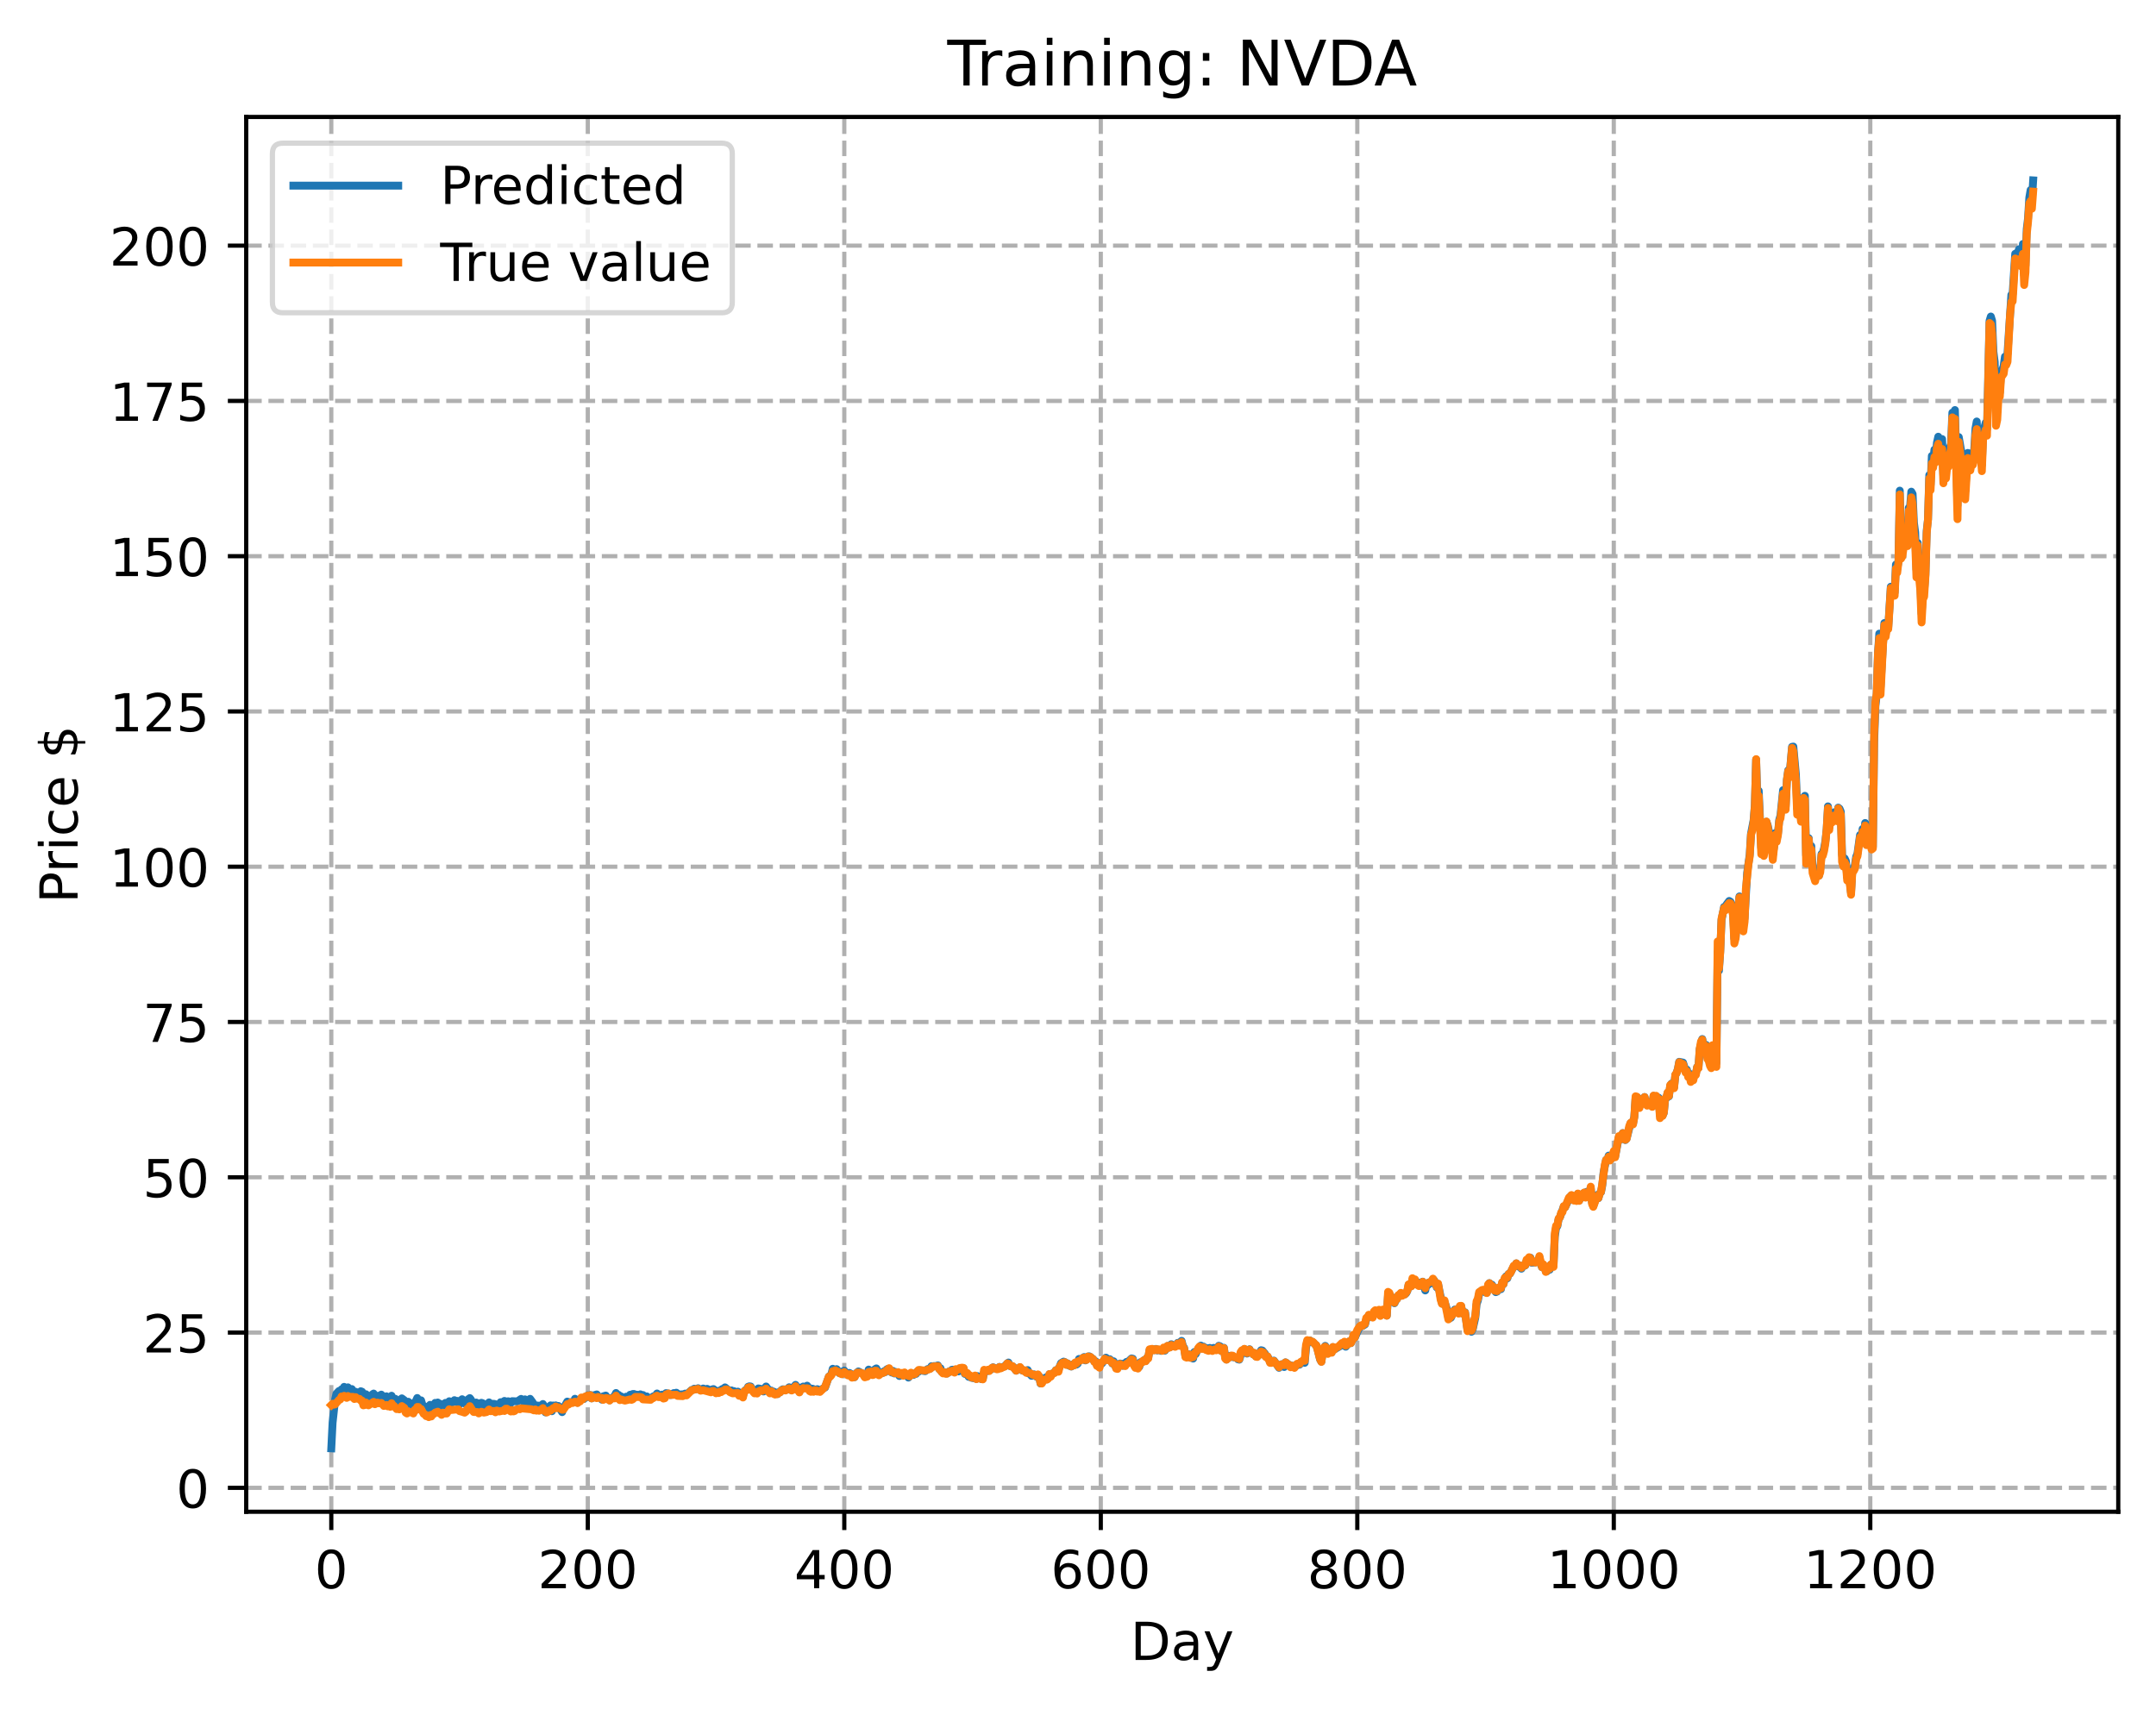 <?xml version="1.0" encoding="utf-8" standalone="no"?>
<!DOCTYPE svg PUBLIC "-//W3C//DTD SVG 1.1//EN"
  "http://www.w3.org/Graphics/SVG/1.1/DTD/svg11.dtd">
<!-- Created with matplotlib (https://matplotlib.org/) -->
<svg height="325.986pt" version="1.1" viewBox="0 0 411.286 325.986" width="411.286pt" xmlns="http://www.w3.org/2000/svg" xmlns:xlink="http://www.w3.org/1999/xlink">
 <defs>
  <style type="text/css">
*{stroke-linecap:butt;stroke-linejoin:round;}
  </style>
 </defs>
 <g id="figure_1">
  <g id="patch_1">
   <path d="M 0 325.986 
L 411.286 325.986 
L 411.286 0 
L 0 0 
z
" style="fill:#ffffff;"/>
  </g>
  <g id="axes_1">
   <g id="patch_2">
    <path d="M 46.966 288.43 
L 404.086 288.43 
L 404.086 22.318 
L 46.966 22.318 
z
" style="fill:#ffffff;"/>
   </g>
   <g id="matplotlib.axis_1">
    <g id="xtick_1">
     <g id="line2d_1">
      <path clip-path="url(#p16de8b545b)" d="M 63.198 288.43 
L 63.198 22.318 
" style="fill:none;stroke:#b0b0b0;stroke-dasharray:2.96,1.28;stroke-dashoffset:0;stroke-width:0.8;"/>
     </g>
     <g id="line2d_2">
      <defs>
       <path d="M 0 0 
L 0 3.5 
" id="ma556717936" style="stroke:#000000;stroke-width:0.8;"/>
      </defs>
      <g>
       <use style="stroke:#000000;stroke-width:0.8;" x="63.198" xlink:href="#ma556717936" y="288.43"/>
      </g>
     </g>
     <g id="text_1">
      <!-- 0 -->
      <defs>
       <path d="M 31.781 66.406 
Q 24.172 66.406 20.328 58.906 
Q 16.5 51.422 16.5 36.375 
Q 16.5 21.391 20.328 13.891 
Q 24.172 6.391 31.781 6.391 
Q 39.453 6.391 43.281 13.891 
Q 47.125 21.391 47.125 36.375 
Q 47.125 51.422 43.281 58.906 
Q 39.453 66.406 31.781 66.406 
z
M 31.781 74.219 
Q 44.047 74.219 50.516 64.516 
Q 56.984 54.828 56.984 36.375 
Q 56.984 17.969 50.516 8.266 
Q 44.047 -1.422 31.781 -1.422 
Q 19.531 -1.422 13.062 8.266 
Q 6.594 17.969 6.594 36.375 
Q 6.594 54.828 13.062 64.516 
Q 19.531 74.219 31.781 74.219 
z
" id="DejaVuSans-48"/>
      </defs>
      <g transform="translate(60.017 303.029)scale(0.1 -0.1)">
       <use xlink:href="#DejaVuSans-48"/>
      </g>
     </g>
    </g>
    <g id="xtick_2">
     <g id="line2d_3">
      <path clip-path="url(#p16de8b545b)" d="M 112.129 288.43 
L 112.129 22.318 
" style="fill:none;stroke:#b0b0b0;stroke-dasharray:2.96,1.28;stroke-dashoffset:0;stroke-width:0.8;"/>
     </g>
     <g id="line2d_4">
      <g>
       <use style="stroke:#000000;stroke-width:0.8;" x="112.129" xlink:href="#ma556717936" y="288.43"/>
      </g>
     </g>
     <g id="text_2">
      <!-- 200 -->
      <defs>
       <path d="M 19.188 8.297 
L 53.609 8.297 
L 53.609 0 
L 7.328 0 
L 7.328 8.297 
Q 12.938 14.109 22.625 23.891 
Q 32.328 33.688 34.812 36.531 
Q 39.547 41.844 41.422 45.531 
Q 43.312 49.219 43.312 52.781 
Q 43.312 58.594 39.234 62.25 
Q 35.156 65.922 28.609 65.922 
Q 23.969 65.922 18.812 64.312 
Q 13.672 62.703 7.812 59.422 
L 7.812 69.391 
Q 13.766 71.781 18.938 73 
Q 24.125 74.219 28.422 74.219 
Q 39.75 74.219 46.484 68.547 
Q 53.219 62.891 53.219 53.422 
Q 53.219 48.922 51.531 44.891 
Q 49.859 40.875 45.406 35.406 
Q 44.188 33.984 37.641 27.219 
Q 31.109 20.453 19.188 8.297 
z
" id="DejaVuSans-50"/>
      </defs>
      <g transform="translate(102.585 303.029)scale(0.1 -0.1)">
       <use xlink:href="#DejaVuSans-50"/>
       <use x="63.623" xlink:href="#DejaVuSans-48"/>
       <use x="127.246" xlink:href="#DejaVuSans-48"/>
      </g>
     </g>
    </g>
    <g id="xtick_3">
     <g id="line2d_5">
      <path clip-path="url(#p16de8b545b)" d="M 161.06 288.43 
L 161.06 22.318 
" style="fill:none;stroke:#b0b0b0;stroke-dasharray:2.96,1.28;stroke-dashoffset:0;stroke-width:0.8;"/>
     </g>
     <g id="line2d_6">
      <g>
       <use style="stroke:#000000;stroke-width:0.8;" x="161.06" xlink:href="#ma556717936" y="288.43"/>
      </g>
     </g>
     <g id="text_3">
      <!-- 400 -->
      <defs>
       <path d="M 37.797 64.312 
L 12.891 25.391 
L 37.797 25.391 
z
M 35.203 72.906 
L 47.609 72.906 
L 47.609 25.391 
L 58.016 25.391 
L 58.016 17.188 
L 47.609 17.188 
L 47.609 0 
L 37.797 0 
L 37.797 17.188 
L 4.891 17.188 
L 4.891 26.703 
z
" id="DejaVuSans-52"/>
      </defs>
      <g transform="translate(151.516 303.029)scale(0.1 -0.1)">
       <use xlink:href="#DejaVuSans-52"/>
       <use x="63.623" xlink:href="#DejaVuSans-48"/>
       <use x="127.246" xlink:href="#DejaVuSans-48"/>
      </g>
     </g>
    </g>
    <g id="xtick_4">
     <g id="line2d_7">
      <path clip-path="url(#p16de8b545b)" d="M 209.99 288.43 
L 209.99 22.318 
" style="fill:none;stroke:#b0b0b0;stroke-dasharray:2.96,1.28;stroke-dashoffset:0;stroke-width:0.8;"/>
     </g>
     <g id="line2d_8">
      <g>
       <use style="stroke:#000000;stroke-width:0.8;" x="209.99" xlink:href="#ma556717936" y="288.43"/>
      </g>
     </g>
     <g id="text_4">
      <!-- 600 -->
      <defs>
       <path d="M 33.016 40.375 
Q 26.375 40.375 22.484 35.828 
Q 18.609 31.297 18.609 23.391 
Q 18.609 15.531 22.484 10.953 
Q 26.375 6.391 33.016 6.391 
Q 39.656 6.391 43.531 10.953 
Q 47.406 15.531 47.406 23.391 
Q 47.406 31.297 43.531 35.828 
Q 39.656 40.375 33.016 40.375 
z
M 52.594 71.297 
L 52.594 62.312 
Q 48.875 64.062 45.094 64.984 
Q 41.312 65.922 37.594 65.922 
Q 27.828 65.922 22.672 59.328 
Q 17.531 52.734 16.797 39.406 
Q 19.672 43.656 24.016 45.922 
Q 28.375 48.188 33.594 48.188 
Q 44.578 48.188 50.953 41.516 
Q 57.328 34.859 57.328 23.391 
Q 57.328 12.156 50.688 5.359 
Q 44.047 -1.422 33.016 -1.422 
Q 20.359 -1.422 13.672 8.266 
Q 6.984 17.969 6.984 36.375 
Q 6.984 53.656 15.188 63.938 
Q 23.391 74.219 37.203 74.219 
Q 40.922 74.219 44.703 73.484 
Q 48.484 72.75 52.594 71.297 
z
" id="DejaVuSans-54"/>
      </defs>
      <g transform="translate(200.446 303.029)scale(0.1 -0.1)">
       <use xlink:href="#DejaVuSans-54"/>
       <use x="63.623" xlink:href="#DejaVuSans-48"/>
       <use x="127.246" xlink:href="#DejaVuSans-48"/>
      </g>
     </g>
    </g>
    <g id="xtick_5">
     <g id="line2d_9">
      <path clip-path="url(#p16de8b545b)" d="M 258.921 288.43 
L 258.921 22.318 
" style="fill:none;stroke:#b0b0b0;stroke-dasharray:2.96,1.28;stroke-dashoffset:0;stroke-width:0.8;"/>
     </g>
     <g id="line2d_10">
      <g>
       <use style="stroke:#000000;stroke-width:0.8;" x="258.921" xlink:href="#ma556717936" y="288.43"/>
      </g>
     </g>
     <g id="text_5">
      <!-- 800 -->
      <defs>
       <path d="M 31.781 34.625 
Q 24.75 34.625 20.719 30.859 
Q 16.703 27.094 16.703 20.516 
Q 16.703 13.922 20.719 10.156 
Q 24.75 6.391 31.781 6.391 
Q 38.812 6.391 42.859 10.172 
Q 46.922 13.969 46.922 20.516 
Q 46.922 27.094 42.891 30.859 
Q 38.875 34.625 31.781 34.625 
z
M 21.922 38.812 
Q 15.578 40.375 12.031 44.719 
Q 8.5 49.078 8.5 55.328 
Q 8.5 64.062 14.719 69.141 
Q 20.953 74.219 31.781 74.219 
Q 42.672 74.219 48.875 69.141 
Q 55.078 64.062 55.078 55.328 
Q 55.078 49.078 51.531 44.719 
Q 48 40.375 41.703 38.812 
Q 48.828 37.156 52.797 32.312 
Q 56.781 27.484 56.781 20.516 
Q 56.781 9.906 50.312 4.234 
Q 43.844 -1.422 31.781 -1.422 
Q 19.734 -1.422 13.25 4.234 
Q 6.781 9.906 6.781 20.516 
Q 6.781 27.484 10.781 32.312 
Q 14.797 37.156 21.922 38.812 
z
M 18.312 54.391 
Q 18.312 48.734 21.844 45.562 
Q 25.391 42.391 31.781 42.391 
Q 38.141 42.391 41.719 45.562 
Q 45.312 48.734 45.312 54.391 
Q 45.312 60.062 41.719 63.234 
Q 38.141 66.406 31.781 66.406 
Q 25.391 66.406 21.844 63.234 
Q 18.312 60.062 18.312 54.391 
z
" id="DejaVuSans-56"/>
      </defs>
      <g transform="translate(249.377 303.029)scale(0.1 -0.1)">
       <use xlink:href="#DejaVuSans-56"/>
       <use x="63.623" xlink:href="#DejaVuSans-48"/>
       <use x="127.246" xlink:href="#DejaVuSans-48"/>
      </g>
     </g>
    </g>
    <g id="xtick_6">
     <g id="line2d_11">
      <path clip-path="url(#p16de8b545b)" d="M 307.851 288.43 
L 307.851 22.318 
" style="fill:none;stroke:#b0b0b0;stroke-dasharray:2.96,1.28;stroke-dashoffset:0;stroke-width:0.8;"/>
     </g>
     <g id="line2d_12">
      <g>
       <use style="stroke:#000000;stroke-width:0.8;" x="307.851" xlink:href="#ma556717936" y="288.43"/>
      </g>
     </g>
     <g id="text_6">
      <!-- 1000 -->
      <defs>
       <path d="M 12.406 8.297 
L 28.516 8.297 
L 28.516 63.922 
L 10.984 60.406 
L 10.984 69.391 
L 28.422 72.906 
L 38.281 72.906 
L 38.281 8.297 
L 54.391 8.297 
L 54.391 0 
L 12.406 0 
z
" id="DejaVuSans-49"/>
      </defs>
      <g transform="translate(295.126 303.029)scale(0.1 -0.1)">
       <use xlink:href="#DejaVuSans-49"/>
       <use x="63.623" xlink:href="#DejaVuSans-48"/>
       <use x="127.246" xlink:href="#DejaVuSans-48"/>
       <use x="190.869" xlink:href="#DejaVuSans-48"/>
      </g>
     </g>
    </g>
    <g id="xtick_7">
     <g id="line2d_13">
      <path clip-path="url(#p16de8b545b)" d="M 356.782 288.43 
L 356.782 22.318 
" style="fill:none;stroke:#b0b0b0;stroke-dasharray:2.96,1.28;stroke-dashoffset:0;stroke-width:0.8;"/>
     </g>
     <g id="line2d_14">
      <g>
       <use style="stroke:#000000;stroke-width:0.8;" x="356.782" xlink:href="#ma556717936" y="288.43"/>
      </g>
     </g>
     <g id="text_7">
      <!-- 1200 -->
      <g transform="translate(344.057 303.029)scale(0.1 -0.1)">
       <use xlink:href="#DejaVuSans-49"/>
       <use x="63.623" xlink:href="#DejaVuSans-50"/>
       <use x="127.246" xlink:href="#DejaVuSans-48"/>
       <use x="190.869" xlink:href="#DejaVuSans-48"/>
      </g>
     </g>
    </g>
    <g id="text_8">
     <!-- Day -->
     <defs>
      <path d="M 19.672 64.797 
L 19.672 8.109 
L 31.594 8.109 
Q 46.688 8.109 53.688 14.938 
Q 60.688 21.781 60.688 36.531 
Q 60.688 51.172 53.688 57.984 
Q 46.688 64.797 31.594 64.797 
z
M 9.812 72.906 
L 30.078 72.906 
Q 51.266 72.906 61.172 64.094 
Q 71.094 55.281 71.094 36.531 
Q 71.094 17.672 61.125 8.828 
Q 51.172 0 30.078 0 
L 9.812 0 
z
" id="DejaVuSans-68"/>
      <path d="M 34.281 27.484 
Q 23.391 27.484 19.188 25 
Q 14.984 22.516 14.984 16.5 
Q 14.984 11.719 18.141 8.906 
Q 21.297 6.109 26.703 6.109 
Q 34.188 6.109 38.703 11.406 
Q 43.219 16.703 43.219 25.484 
L 43.219 27.484 
z
M 52.203 31.203 
L 52.203 0 
L 43.219 0 
L 43.219 8.297 
Q 40.141 3.328 35.547 0.953 
Q 30.953 -1.422 24.312 -1.422 
Q 15.922 -1.422 10.953 3.297 
Q 6 8.016 6 15.922 
Q 6 25.141 12.172 29.828 
Q 18.359 34.516 30.609 34.516 
L 43.219 34.516 
L 43.219 35.406 
Q 43.219 41.609 39.141 45 
Q 35.062 48.391 27.688 48.391 
Q 23 48.391 18.547 47.266 
Q 14.109 46.141 10.016 43.891 
L 10.016 52.203 
Q 14.938 54.109 19.578 55.047 
Q 24.219 56 28.609 56 
Q 40.484 56 46.344 49.844 
Q 52.203 43.703 52.203 31.203 
z
" id="DejaVuSans-97"/>
      <path d="M 32.172 -5.078 
Q 28.375 -14.844 24.75 -17.812 
Q 21.141 -20.797 15.094 -20.797 
L 7.906 -20.797 
L 7.906 -13.281 
L 13.188 -13.281 
Q 16.891 -13.281 18.938 -11.516 
Q 21 -9.766 23.484 -3.219 
L 25.094 0.875 
L 2.984 54.688 
L 12.5 54.688 
L 29.594 11.922 
L 46.688 54.688 
L 56.203 54.688 
z
" id="DejaVuSans-121"/>
     </defs>
     <g transform="translate(215.652 316.707)scale(0.1 -0.1)">
      <use xlink:href="#DejaVuSans-68"/>
      <use x="77.002" xlink:href="#DejaVuSans-97"/>
      <use x="138.281" xlink:href="#DejaVuSans-121"/>
     </g>
    </g>
   </g>
   <g id="matplotlib.axis_2">
    <g id="ytick_1">
     <g id="line2d_15">
      <path clip-path="url(#p16de8b545b)" d="M 46.966 283.868 
L 404.086 283.868 
" style="fill:none;stroke:#b0b0b0;stroke-dasharray:2.96,1.28;stroke-dashoffset:0;stroke-width:0.8;"/>
     </g>
     <g id="line2d_16">
      <defs>
       <path d="M 0 0 
L -3.5 0 
" id="m84d99abcfc" style="stroke:#000000;stroke-width:0.8;"/>
      </defs>
      <g>
       <use style="stroke:#000000;stroke-width:0.8;" x="46.966" xlink:href="#m84d99abcfc" y="283.868"/>
      </g>
     </g>
     <g id="text_9">
      <!-- 0 -->
      <g transform="translate(33.603 287.667)scale(0.1 -0.1)">
       <use xlink:href="#DejaVuSans-48"/>
      </g>
     </g>
    </g>
    <g id="ytick_2">
     <g id="line2d_17">
      <path clip-path="url(#p16de8b545b)" d="M 46.966 254.243 
L 404.086 254.243 
" style="fill:none;stroke:#b0b0b0;stroke-dasharray:2.96,1.28;stroke-dashoffset:0;stroke-width:0.8;"/>
     </g>
     <g id="line2d_18">
      <g>
       <use style="stroke:#000000;stroke-width:0.8;" x="46.966" xlink:href="#m84d99abcfc" y="254.243"/>
      </g>
     </g>
     <g id="text_10">
      <!-- 25 -->
      <defs>
       <path d="M 10.797 72.906 
L 49.516 72.906 
L 49.516 64.594 
L 19.828 64.594 
L 19.828 46.734 
Q 21.969 47.469 24.109 47.828 
Q 26.266 48.188 28.422 48.188 
Q 40.625 48.188 47.75 41.5 
Q 54.891 34.812 54.891 23.391 
Q 54.891 11.625 47.562 5.094 
Q 40.234 -1.422 26.906 -1.422 
Q 22.312 -1.422 17.547 -0.641 
Q 12.797 0.141 7.719 1.703 
L 7.719 11.625 
Q 12.109 9.234 16.797 8.062 
Q 21.484 6.891 26.703 6.891 
Q 35.156 6.891 40.078 11.328 
Q 45.016 15.766 45.016 23.391 
Q 45.016 31 40.078 35.438 
Q 35.156 39.891 26.703 39.891 
Q 22.75 39.891 18.812 39.016 
Q 14.891 38.141 10.797 36.281 
z
" id="DejaVuSans-53"/>
      </defs>
      <g transform="translate(27.241 258.042)scale(0.1 -0.1)">
       <use xlink:href="#DejaVuSans-50"/>
       <use x="63.623" xlink:href="#DejaVuSans-53"/>
      </g>
     </g>
    </g>
    <g id="ytick_3">
     <g id="line2d_19">
      <path clip-path="url(#p16de8b545b)" d="M 46.966 224.617 
L 404.086 224.617 
" style="fill:none;stroke:#b0b0b0;stroke-dasharray:2.96,1.28;stroke-dashoffset:0;stroke-width:0.8;"/>
     </g>
     <g id="line2d_20">
      <g>
       <use style="stroke:#000000;stroke-width:0.8;" x="46.966" xlink:href="#m84d99abcfc" y="224.617"/>
      </g>
     </g>
     <g id="text_11">
      <!-- 50 -->
      <g transform="translate(27.241 228.417)scale(0.1 -0.1)">
       <use xlink:href="#DejaVuSans-53"/>
       <use x="63.623" xlink:href="#DejaVuSans-48"/>
      </g>
     </g>
    </g>
    <g id="ytick_4">
     <g id="line2d_21">
      <path clip-path="url(#p16de8b545b)" d="M 46.966 194.992 
L 404.086 194.992 
" style="fill:none;stroke:#b0b0b0;stroke-dasharray:2.96,1.28;stroke-dashoffset:0;stroke-width:0.8;"/>
     </g>
     <g id="line2d_22">
      <g>
       <use style="stroke:#000000;stroke-width:0.8;" x="46.966" xlink:href="#m84d99abcfc" y="194.992"/>
      </g>
     </g>
     <g id="text_12">
      <!-- 75 -->
      <defs>
       <path d="M 8.203 72.906 
L 55.078 72.906 
L 55.078 68.703 
L 28.609 0 
L 18.312 0 
L 43.219 64.594 
L 8.203 64.594 
z
" id="DejaVuSans-55"/>
      </defs>
      <g transform="translate(27.241 198.791)scale(0.1 -0.1)">
       <use xlink:href="#DejaVuSans-55"/>
       <use x="63.623" xlink:href="#DejaVuSans-53"/>
      </g>
     </g>
    </g>
    <g id="ytick_5">
     <g id="line2d_23">
      <path clip-path="url(#p16de8b545b)" d="M 46.966 165.367 
L 404.086 165.367 
" style="fill:none;stroke:#b0b0b0;stroke-dasharray:2.96,1.28;stroke-dashoffset:0;stroke-width:0.8;"/>
     </g>
     <g id="line2d_24">
      <g>
       <use style="stroke:#000000;stroke-width:0.8;" x="46.966" xlink:href="#m84d99abcfc" y="165.367"/>
      </g>
     </g>
     <g id="text_13">
      <!-- 100 -->
      <g transform="translate(20.878 169.166)scale(0.1 -0.1)">
       <use xlink:href="#DejaVuSans-49"/>
       <use x="63.623" xlink:href="#DejaVuSans-48"/>
       <use x="127.246" xlink:href="#DejaVuSans-48"/>
      </g>
     </g>
    </g>
    <g id="ytick_6">
     <g id="line2d_25">
      <path clip-path="url(#p16de8b545b)" d="M 46.966 135.741 
L 404.086 135.741 
" style="fill:none;stroke:#b0b0b0;stroke-dasharray:2.96,1.28;stroke-dashoffset:0;stroke-width:0.8;"/>
     </g>
     <g id="line2d_26">
      <g>
       <use style="stroke:#000000;stroke-width:0.8;" x="46.966" xlink:href="#m84d99abcfc" y="135.741"/>
      </g>
     </g>
     <g id="text_14">
      <!-- 125 -->
      <g transform="translate(20.878 139.541)scale(0.1 -0.1)">
       <use xlink:href="#DejaVuSans-49"/>
       <use x="63.623" xlink:href="#DejaVuSans-50"/>
       <use x="127.246" xlink:href="#DejaVuSans-53"/>
      </g>
     </g>
    </g>
    <g id="ytick_7">
     <g id="line2d_27">
      <path clip-path="url(#p16de8b545b)" d="M 46.966 106.116 
L 404.086 106.116 
" style="fill:none;stroke:#b0b0b0;stroke-dasharray:2.96,1.28;stroke-dashoffset:0;stroke-width:0.8;"/>
     </g>
     <g id="line2d_28">
      <g>
       <use style="stroke:#000000;stroke-width:0.8;" x="46.966" xlink:href="#m84d99abcfc" y="106.116"/>
      </g>
     </g>
     <g id="text_15">
      <!-- 150 -->
      <g transform="translate(20.878 109.915)scale(0.1 -0.1)">
       <use xlink:href="#DejaVuSans-49"/>
       <use x="63.623" xlink:href="#DejaVuSans-53"/>
       <use x="127.246" xlink:href="#DejaVuSans-48"/>
      </g>
     </g>
    </g>
    <g id="ytick_8">
     <g id="line2d_29">
      <path clip-path="url(#p16de8b545b)" d="M 46.966 76.491 
L 404.086 76.491 
" style="fill:none;stroke:#b0b0b0;stroke-dasharray:2.96,1.28;stroke-dashoffset:0;stroke-width:0.8;"/>
     </g>
     <g id="line2d_30">
      <g>
       <use style="stroke:#000000;stroke-width:0.8;" x="46.966" xlink:href="#m84d99abcfc" y="76.491"/>
      </g>
     </g>
     <g id="text_16">
      <!-- 175 -->
      <g transform="translate(20.878 80.29)scale(0.1 -0.1)">
       <use xlink:href="#DejaVuSans-49"/>
       <use x="63.623" xlink:href="#DejaVuSans-55"/>
       <use x="127.246" xlink:href="#DejaVuSans-53"/>
      </g>
     </g>
    </g>
    <g id="ytick_9">
     <g id="line2d_31">
      <path clip-path="url(#p16de8b545b)" d="M 46.966 46.865 
L 404.086 46.865 
" style="fill:none;stroke:#b0b0b0;stroke-dasharray:2.96,1.28;stroke-dashoffset:0;stroke-width:0.8;"/>
     </g>
     <g id="line2d_32">
      <g>
       <use style="stroke:#000000;stroke-width:0.8;" x="46.966" xlink:href="#m84d99abcfc" y="46.865"/>
      </g>
     </g>
     <g id="text_17">
      <!-- 200 -->
      <g transform="translate(20.878 50.665)scale(0.1 -0.1)">
       <use xlink:href="#DejaVuSans-50"/>
       <use x="63.623" xlink:href="#DejaVuSans-48"/>
       <use x="127.246" xlink:href="#DejaVuSans-48"/>
      </g>
     </g>
    </g>
    <g id="text_18">
     <!-- Price $ -->
     <defs>
      <path d="M 19.672 64.797 
L 19.672 37.406 
L 32.078 37.406 
Q 38.969 37.406 42.719 40.969 
Q 46.484 44.531 46.484 51.125 
Q 46.484 57.672 42.719 61.234 
Q 38.969 64.797 32.078 64.797 
z
M 9.812 72.906 
L 32.078 72.906 
Q 44.344 72.906 50.609 67.359 
Q 56.891 61.812 56.891 51.125 
Q 56.891 40.328 50.609 34.812 
Q 44.344 29.297 32.078 29.297 
L 19.672 29.297 
L 19.672 0 
L 9.812 0 
z
" id="DejaVuSans-80"/>
      <path d="M 41.109 46.297 
Q 39.594 47.172 37.812 47.578 
Q 36.031 48 33.891 48 
Q 26.266 48 22.188 43.047 
Q 18.109 38.094 18.109 28.812 
L 18.109 0 
L 9.078 0 
L 9.078 54.688 
L 18.109 54.688 
L 18.109 46.188 
Q 20.953 51.172 25.484 53.578 
Q 30.031 56 36.531 56 
Q 37.453 56 38.578 55.875 
Q 39.703 55.766 41.062 55.516 
z
" id="DejaVuSans-114"/>
      <path d="M 9.422 54.688 
L 18.406 54.688 
L 18.406 0 
L 9.422 0 
z
M 9.422 75.984 
L 18.406 75.984 
L 18.406 64.594 
L 9.422 64.594 
z
" id="DejaVuSans-105"/>
      <path d="M 48.781 52.594 
L 48.781 44.188 
Q 44.969 46.297 41.141 47.344 
Q 37.312 48.391 33.406 48.391 
Q 24.656 48.391 19.812 42.844 
Q 14.984 37.312 14.984 27.297 
Q 14.984 17.281 19.812 11.734 
Q 24.656 6.203 33.406 6.203 
Q 37.312 6.203 41.141 7.25 
Q 44.969 8.297 48.781 10.406 
L 48.781 2.094 
Q 45.016 0.344 40.984 -0.531 
Q 36.969 -1.422 32.422 -1.422 
Q 20.062 -1.422 12.781 6.344 
Q 5.516 14.109 5.516 27.297 
Q 5.516 40.672 12.859 48.328 
Q 20.219 56 33.016 56 
Q 37.156 56 41.109 55.141 
Q 45.062 54.297 48.781 52.594 
z
" id="DejaVuSans-99"/>
      <path d="M 56.203 29.594 
L 56.203 25.203 
L 14.891 25.203 
Q 15.484 15.922 20.484 11.062 
Q 25.484 6.203 34.422 6.203 
Q 39.594 6.203 44.453 7.469 
Q 49.312 8.734 54.109 11.281 
L 54.109 2.781 
Q 49.266 0.734 44.188 -0.344 
Q 39.109 -1.422 33.891 -1.422 
Q 20.797 -1.422 13.156 6.188 
Q 5.516 13.812 5.516 26.812 
Q 5.516 40.234 12.766 48.109 
Q 20.016 56 32.328 56 
Q 43.359 56 49.781 48.891 
Q 56.203 41.797 56.203 29.594 
z
M 47.219 32.234 
Q 47.125 39.594 43.094 43.984 
Q 39.062 48.391 32.422 48.391 
Q 24.906 48.391 20.391 44.141 
Q 15.875 39.891 15.188 32.172 
z
" id="DejaVuSans-101"/>
      <path id="DejaVuSans-32"/>
      <path d="M 33.797 -14.703 
L 28.906 -14.703 
L 28.859 0 
Q 23.734 0.094 18.609 1.188 
Q 13.484 2.297 8.297 4.5 
L 8.297 13.281 
Q 13.281 10.156 18.375 8.562 
Q 23.484 6.984 28.906 6.938 
L 28.906 29.203 
Q 18.109 30.953 13.203 35.156 
Q 8.297 39.359 8.297 46.688 
Q 8.297 54.641 13.625 59.219 
Q 18.953 63.812 28.906 64.5 
L 28.906 75.984 
L 33.797 75.984 
L 33.797 64.656 
Q 38.328 64.453 42.578 63.688 
Q 46.828 62.938 50.875 61.625 
L 50.875 53.078 
Q 46.828 55.125 42.547 56.25 
Q 38.281 57.375 33.797 57.562 
L 33.797 36.719 
Q 44.875 35.016 50.094 30.609 
Q 55.328 26.219 55.328 18.609 
Q 55.328 10.359 49.781 5.594 
Q 44.234 0.828 33.797 0.094 
z
M 28.906 37.594 
L 28.906 57.625 
Q 23.25 56.984 20.266 54.391 
Q 17.281 51.812 17.281 47.516 
Q 17.281 43.312 20.031 40.969 
Q 22.797 38.625 28.906 37.594 
z
M 33.797 28.219 
L 33.797 7.078 
Q 39.984 7.906 43.141 10.594 
Q 46.297 13.281 46.297 17.672 
Q 46.297 21.969 43.281 24.5 
Q 40.281 27.047 33.797 28.219 
z
" id="DejaVuSans-36"/>
     </defs>
     <g transform="translate(14.798 172.342)rotate(-90)scale(0.1 -0.1)">
      <use xlink:href="#DejaVuSans-80"/>
      <use x="58.553" xlink:href="#DejaVuSans-114"/>
      <use x="99.666" xlink:href="#DejaVuSans-105"/>
      <use x="127.449" xlink:href="#DejaVuSans-99"/>
      <use x="182.43" xlink:href="#DejaVuSans-101"/>
      <use x="243.953" xlink:href="#DejaVuSans-32"/>
      <use x="275.74" xlink:href="#DejaVuSans-36"/>
     </g>
    </g>
   </g>
   <g id="line2d_33">
    <path clip-path="url(#p16de8b545b)" d="M 63.198 276.334 
L 63.443 271.474 
L 63.932 266.977 
L 64.177 265.913 
L 64.666 265.392 
L 64.911 265.473 
L 65.156 265.079 
L 65.4 265.192 
L 65.645 264.605 
L 65.89 264.965 
L 66.134 265.064 
L 66.379 264.697 
L 66.623 265.078 
L 67.113 265.024 
L 67.602 265.72 
L 67.847 265.548 
L 68.336 266.056 
L 68.825 265.436 
L 69.07 265.539 
L 69.315 266.533 
L 69.559 266.75 
L 69.804 266.012 
L 70.293 266.591 
L 70.538 266.691 
L 70.783 266.519 
L 71.027 266.054 
L 71.272 265.883 
L 71.517 266.304 
L 71.761 266.28 
L 72.006 266.427 
L 72.495 266.222 
L 72.74 266.088 
L 73.229 266.768 
L 73.474 266.841 
L 73.718 266.406 
L 74.208 267.028 
L 74.697 266.299 
L 74.942 267.133 
L 75.186 266.835 
L 75.431 266.892 
L 75.676 267.303 
L 75.92 267.423 
L 76.165 267.389 
L 76.654 266.8 
L 77.144 267.171 
L 77.388 267.933 
L 77.633 267.945 
L 77.878 267.442 
L 78.367 268.081 
L 78.856 267.707 
L 79.101 267.621 
L 79.345 267.279 
L 79.59 266.729 
L 79.835 267.193 
L 80.079 267.379 
L 80.324 267.176 
L 80.569 267.997 
L 80.813 268.27 
L 81.058 268.346 
L 81.547 268.716 
L 81.792 268.763 
L 82.037 268.036 
L 82.281 268.651 
L 82.526 268.644 
L 82.771 267.99 
L 83.015 267.66 
L 83.26 267.972 
L 83.505 267.593 
L 83.749 267.866 
L 83.994 267.842 
L 84.239 268.346 
L 84.483 268.242 
L 84.972 267.662 
L 85.217 267.938 
L 85.706 267.351 
L 86.196 267.645 
L 86.685 267.145 
L 86.93 267.463 
L 87.174 267.277 
L 87.419 267.314 
L 87.664 267.927 
L 88.153 266.964 
L 88.642 267.777 
L 88.887 267.834 
L 89.132 267.115 
L 89.621 266.748 
L 89.866 267.071 
L 90.355 268.403 
L 90.599 267.827 
L 90.844 267.598 
L 91.333 268.449 
L 91.578 267.734 
L 91.823 267.645 
L 92.067 267.721 
L 92.312 268.105 
L 92.557 268.181 
L 93.046 268.019 
L 93.291 267.57 
L 93.535 268.154 
L 93.78 267.836 
L 94.269 267.845 
L 94.514 267.922 
L 95.003 268.378 
L 95.493 267.533 
L 95.737 267.637 
L 96.227 267.288 
L 96.471 267.418 
L 96.96 267.353 
L 97.45 267.702 
L 97.694 267.333 
L 98.428 267.365 
L 98.673 267.396 
L 99.407 266.903 
L 99.652 267.301 
L 100.141 266.99 
L 100.386 267.776 
L 100.63 267.348 
L 101.12 266.888 
L 101.609 267.555 
L 102.098 268.642 
L 102.343 268.133 
L 102.587 268.398 
L 102.832 268.18 
L 103.077 268.366 
L 103.321 268.334 
L 103.566 267.877 
L 103.811 268.294 
L 104.055 269.472 
L 104.3 268.646 
L 104.545 268.438 
L 104.789 268.457 
L 105.034 268.136 
L 105.279 269.255 
L 105.523 268.161 
L 105.768 268.419 
L 106.013 268.136 
L 106.257 268.47 
L 106.502 268.243 
L 107.236 269.426 
L 107.481 268.521 
L 107.725 268.29 
L 108.215 267.415 
L 108.459 267.518 
L 108.948 267.524 
L 109.438 267.515 
L 109.682 266.875 
L 110.172 267.619 
L 110.416 267.163 
L 110.661 267.049 
L 110.906 266.791 
L 111.15 266.792 
L 111.395 266.918 
L 111.64 266.538 
L 111.884 266.582 
L 112.129 266.212 
L 112.374 266.269 
L 112.618 266.165 
L 112.863 266.801 
L 113.108 266.219 
L 113.352 266.345 
L 113.597 266.118 
L 113.842 266.05 
L 114.086 266.428 
L 114.575 266.632 
L 114.82 267.043 
L 115.065 266.415 
L 115.554 266.266 
L 115.799 266.701 
L 116.043 266.862 
L 116.288 267.157 
L 116.533 266.754 
L 116.777 266.763 
L 117.267 266.291 
L 117.511 265.775 
L 117.756 266.21 
L 118.001 266.131 
L 118.245 266.48 
L 118.49 266.425 
L 118.735 266.781 
L 118.979 266.878 
L 119.469 266.477 
L 119.713 266.702 
L 120.203 266.111 
L 120.447 266.216 
L 120.692 265.973 
L 120.936 265.962 
L 121.181 266.172 
L 121.426 266.091 
L 121.915 266.173 
L 122.16 266.028 
L 122.404 266.238 
L 122.649 266.157 
L 123.138 266.523 
L 123.383 266.426 
L 123.628 266.701 
L 124.117 266.751 
L 124.362 266.775 
L 124.606 266.442 
L 125.096 266.245 
L 125.34 265.871 
L 125.585 266.239 
L 126.074 266.168 
L 126.319 266.087 
L 126.563 266.636 
L 126.808 266.423 
L 127.053 265.801 
L 127.542 265.893 
L 127.787 266.162 
L 128.031 266.147 
L 128.521 265.794 
L 128.765 266.016 
L 129.01 265.719 
L 129.499 266.083 
L 130.478 266.014 
L 130.723 265.885 
L 130.967 266.092 
L 131.946 265.195 
L 132.191 265.183 
L 132.435 264.958 
L 132.68 265.077 
L 133.169 264.866 
L 133.658 265.261 
L 134.148 264.918 
L 134.392 265.198 
L 134.882 264.981 
L 135.371 265.238 
L 135.616 265.357 
L 135.86 265.089 
L 136.105 265.029 
L 136.594 265.4 
L 136.839 265.53 
L 137.573 265.183 
L 137.818 265.004 
L 138.062 265.184 
L 138.307 264.705 
L 139.285 265.501 
L 139.53 265.281 
L 139.775 265.597 
L 140.019 265.418 
L 140.264 265.696 
L 140.753 265.514 
L 140.998 266.082 
L 141.243 266.278 
L 141.487 265.953 
L 141.732 266.342 
L 141.977 265.479 
L 142.221 265.205 
L 142.466 265.14 
L 142.711 264.587 
L 142.955 264.501 
L 143.2 264.536 
L 143.445 265.039 
L 144.178 265.307 
L 144.423 265.234 
L 144.668 264.903 
L 145.402 265.044 
L 145.646 265.486 
L 145.891 264.847 
L 146.136 264.534 
L 146.87 265.541 
L 147.114 265.307 
L 147.359 265.629 
L 147.604 265.517 
L 147.848 265.967 
L 148.093 265.69 
L 148.338 265.98 
L 148.582 265.604 
L 148.827 265.621 
L 149.072 265.236 
L 149.316 265.075 
L 149.561 265.076 
L 149.806 265.246 
L 150.295 264.93 
L 150.539 264.685 
L 150.784 265.168 
L 151.029 265.101 
L 151.763 264.225 
L 152.007 264.785 
L 152.252 264.924 
L 152.497 265.571 
L 152.741 264.737 
L 152.986 264.802 
L 153.231 264.54 
L 153.72 264.708 
L 153.965 264.379 
L 154.209 264.816 
L 154.454 264.821 
L 154.699 265.137 
L 154.943 264.953 
L 155.677 265.196 
L 155.922 265.044 
L 156.166 265.324 
L 156.656 265.13 
L 157.145 264.825 
L 157.39 264.728 
L 158.124 262.635 
L 158.368 262.46 
L 158.613 262.14 
L 158.858 261.155 
L 159.102 261.708 
L 159.592 261.223 
L 160.081 261.963 
L 160.326 261.706 
L 160.57 262.074 
L 161.06 261.497 
L 161.304 261.917 
L 161.549 261.929 
L 161.794 262.126 
L 162.038 261.947 
L 162.283 262.096 
L 162.527 262.694 
L 162.772 262.513 
L 163.017 262.758 
L 163.261 262.082 
L 163.751 261.659 
L 164.974 262.309 
L 165.219 262.208 
L 165.463 262.255 
L 165.708 261.309 
L 165.953 261.72 
L 166.197 261.55 
L 166.442 262.228 
L 166.687 261.936 
L 166.931 261.224 
L 167.176 261.084 
L 167.665 262.016 
L 168.399 261.952 
L 168.644 261.631 
L 168.888 261.776 
L 169.133 261.296 
L 169.378 261.162 
L 169.622 261.166 
L 170.112 261.876 
L 170.356 261.559 
L 170.601 262.045 
L 170.846 261.762 
L 171.09 262.083 
L 171.335 261.915 
L 171.58 262.537 
L 172.069 261.998 
L 172.314 262.148 
L 172.803 262.132 
L 173.048 262.382 
L 173.292 262.836 
L 173.782 262.025 
L 174.026 262.044 
L 174.271 262.319 
L 174.515 262.093 
L 174.76 262.122 
L 175.005 261.669 
L 175.249 261.704 
L 175.494 261.43 
L 176.473 261.615 
L 176.962 261.213 
L 177.451 261.116 
L 177.696 260.662 
L 177.941 260.775 
L 178.185 260.632 
L 178.43 260.662 
L 178.919 260.512 
L 179.164 261.201 
L 179.409 261.045 
L 179.653 261.771 
L 180.387 261.858 
L 180.632 262.062 
L 180.876 261.926 
L 181.121 261.628 
L 181.366 261.597 
L 181.61 261.336 
L 181.855 261.331 
L 182.1 261.621 
L 182.344 261.329 
L 182.589 261.595 
L 182.834 261.655 
L 183.323 261.085 
L 183.812 261.063 
L 184.057 262.126 
L 184.302 261.937 
L 184.791 262.692 
L 185.036 262.535 
L 185.28 262.857 
L 185.77 262.958 
L 186.014 262.562 
L 186.259 263.084 
L 186.503 262.555 
L 186.748 262.91 
L 186.993 262.915 
L 187.237 263.131 
L 187.482 263.058 
L 187.727 261.802 
L 188.95 261.364 
L 189.439 260.875 
L 189.929 261.124 
L 190.418 261.091 
L 190.663 260.798 
L 190.907 260.99 
L 191.641 260.671 
L 192.375 259.963 
L 192.62 260.606 
L 193.109 260.651 
L 193.354 260.83 
L 193.843 261.513 
L 194.577 260.877 
L 195.066 261.5 
L 195.311 261.487 
L 195.556 261.691 
L 195.8 261.747 
L 196.045 261.398 
L 196.29 262.083 
L 196.534 262.04 
L 196.779 262.498 
L 197.024 262.286 
L 197.268 262.224 
L 197.513 262.33 
L 197.758 262.687 
L 198.002 262.523 
L 198.247 262.593 
L 198.491 263.96 
L 199.47 262.825 
L 199.715 263.165 
L 200.204 262.175 
L 200.449 262.351 
L 200.693 262.079 
L 200.938 262.008 
L 201.183 261.795 
L 201.427 261.419 
L 201.672 261.47 
L 201.917 261.311 
L 202.406 260.076 
L 202.895 259.79 
L 203.14 259.889 
L 203.385 260.243 
L 203.629 260.117 
L 203.874 260.509 
L 204.363 260.724 
L 204.608 260.34 
L 204.852 260.484 
L 205.097 260.094 
L 205.342 260.356 
L 205.586 260.186 
L 205.831 259.279 
L 206.076 259.463 
L 206.81 258.917 
L 207.054 259.553 
L 207.299 259.329 
L 207.544 258.823 
L 207.788 258.776 
L 208.522 259.298 
L 208.767 259.802 
L 209.012 259.729 
L 209.256 260.385 
L 209.501 260.643 
L 209.746 260.584 
L 209.99 260.026 
L 210.235 260.121 
L 210.724 259.344 
L 210.969 259.034 
L 211.458 259.461 
L 211.703 259.329 
L 211.947 259.554 
L 212.192 260.151 
L 212.437 259.726 
L 212.926 260.961 
L 213.171 260.976 
L 213.415 260.325 
L 213.66 260.155 
L 213.905 260.213 
L 214.149 260.581 
L 214.394 260.156 
L 214.639 260.464 
L 214.883 259.849 
L 215.128 259.884 
L 215.862 259.181 
L 216.106 259.241 
L 216.351 260.441 
L 216.596 260.638 
L 216.84 260.563 
L 217.085 260.899 
L 217.33 260.781 
L 217.574 259.893 
L 217.819 259.966 
L 218.308 259.477 
L 218.553 259.674 
L 218.798 259.091 
L 219.042 259.012 
L 219.287 257.67 
L 219.532 257.486 
L 220.021 257.437 
L 220.266 257.594 
L 220.51 257.364 
L 220.755 257.651 
L 221.244 257.562 
L 221.489 257.736 
L 221.734 257.64 
L 221.978 257.307 
L 222.223 257.695 
L 222.712 256.818 
L 222.957 257.116 
L 223.201 257.022 
L 223.446 256.474 
L 223.691 256.78 
L 223.935 256.851 
L 224.425 256.681 
L 224.669 256.207 
L 224.914 256.352 
L 225.403 255.826 
L 225.648 256.809 
L 225.893 257.169 
L 226.137 258.734 
L 226.871 258.405 
L 227.116 259.046 
L 227.361 258.746 
L 227.605 259.212 
L 227.85 257.949 
L 228.094 258.339 
L 228.584 257.326 
L 229.073 256.734 
L 229.318 257.195 
L 229.562 256.918 
L 229.807 257.318 
L 230.052 257.167 
L 230.541 257.378 
L 230.786 257.17 
L 231.275 257.527 
L 231.52 257.167 
L 232.009 257.543 
L 232.254 257.419 
L 232.498 256.765 
L 232.743 256.862 
L 232.988 257.757 
L 233.232 257.3 
L 233.477 257.148 
L 233.722 258.948 
L 233.966 259.388 
L 234.211 258.957 
L 234.455 259.008 
L 234.7 258.681 
L 235.189 258.939 
L 235.923 259.039 
L 236.168 259.355 
L 236.413 259.412 
L 236.902 257.849 
L 237.147 257.69 
L 237.391 257.395 
L 237.881 258.251 
L 238.37 257.432 
L 238.615 258.019 
L 238.859 258.006 
L 239.104 258.433 
L 239.349 258.165 
L 239.593 258.786 
L 239.838 258.77 
L 240.327 258.393 
L 240.572 257.616 
L 240.816 257.676 
L 241.306 258.273 
L 241.55 258.78 
L 241.795 258.827 
L 242.04 259.213 
L 242.284 259.893 
L 243.018 259.6 
L 243.997 260.968 
L 244.486 260.292 
L 244.731 260.443 
L 244.976 260.817 
L 245.22 259.933 
L 245.465 260.074 
L 245.709 260.372 
L 245.954 260.405 
L 246.199 260.64 
L 246.443 260.555 
L 246.933 260.858 
L 247.422 260.441 
L 247.911 260.364 
L 248.156 260.046 
L 248.645 259.709 
L 248.89 260.02 
L 249.135 257.179 
L 249.379 255.932 
L 249.624 256.036 
L 249.869 255.738 
L 250.113 256.035 
L 250.358 256.014 
L 251.092 256.683 
L 251.337 257.378 
L 251.826 259.379 
L 252.07 259.786 
L 252.315 258.136 
L 252.804 256.787 
L 253.049 257.216 
L 253.294 258.16 
L 253.538 257.739 
L 253.783 257.552 
L 254.028 258.046 
L 254.272 257.027 
L 254.517 257.468 
L 255.74 256.777 
L 256.474 256.113 
L 256.719 256.942 
L 257.453 255.888 
L 257.697 256.263 
L 258.187 255.048 
L 258.431 255.246 
L 259.41 253.097 
L 259.655 252.969 
L 259.899 253.01 
L 260.389 252.703 
L 260.633 251.769 
L 261.123 250.946 
L 261.612 251.06 
L 261.857 251.25 
L 262.101 250.501 
L 262.346 250.205 
L 262.591 250.43 
L 263.08 250.003 
L 263.325 250.835 
L 263.569 250.299 
L 264.058 250.02 
L 264.303 250.777 
L 264.548 250.998 
L 264.792 247.142 
L 265.037 247.013 
L 265.526 247.515 
L 265.771 247.815 
L 266.016 248.643 
L 266.26 248.099 
L 266.505 247.833 
L 266.75 247.307 
L 266.994 247.143 
L 267.239 246.771 
L 267.484 247.047 
L 267.728 246.943 
L 267.973 246.961 
L 268.218 246.773 
L 268.462 246.336 
L 268.707 245.138 
L 268.952 245.378 
L 269.196 245.404 
L 269.441 244.217 
L 269.685 244.519 
L 269.93 244.306 
L 270.175 244.771 
L 270.419 244.647 
L 270.664 245.201 
L 270.909 245.312 
L 271.153 244.767 
L 271.398 244.533 
L 271.887 246.211 
L 272.132 244.92 
L 272.377 245.185 
L 272.621 244.675 
L 272.866 244.639 
L 273.111 244.83 
L 273.355 244.066 
L 273.6 244.312 
L 273.845 244.761 
L 274.089 245.636 
L 274.334 245.031 
L 275.068 248.609 
L 275.313 248.791 
L 275.557 248.353 
L 276.046 249.836 
L 276.291 251.32 
L 276.536 251.534 
L 276.78 251.416 
L 277.514 249.86 
L 278.004 250.176 
L 278.248 250.518 
L 278.493 249.3 
L 278.738 249.226 
L 278.982 250.61 
L 279.227 250.325 
L 279.472 250.372 
L 279.961 253.812 
L 280.206 253.692 
L 280.695 254.09 
L 280.94 253.61 
L 281.429 251.416 
L 281.673 248.857 
L 281.918 248.148 
L 282.163 246.908 
L 282.407 246.401 
L 282.897 246.285 
L 283.386 246.59 
L 283.631 246.623 
L 283.875 245.306 
L 284.12 244.815 
L 284.365 245.041 
L 284.609 245.115 
L 284.854 245.493 
L 285.343 246.531 
L 285.588 246.427 
L 285.833 245.782 
L 286.077 245.589 
L 286.322 245.97 
L 286.567 244.717 
L 286.811 245 
L 287.056 243.93 
L 287.301 243.516 
L 287.545 243.904 
L 287.79 243.052 
L 288.034 243.031 
L 288.524 242.084 
L 288.768 241.612 
L 289.013 241.552 
L 289.258 241.049 
L 289.747 241.678 
L 289.992 241.463 
L 290.236 242.056 
L 290.481 241.512 
L 290.726 241.542 
L 290.97 241.43 
L 291.215 240.573 
L 291.949 239.962 
L 292.194 240.921 
L 292.928 240.841 
L 293.172 240.582 
L 293.417 240.678 
L 293.661 239.889 
L 293.906 241.134 
L 294.151 241.77 
L 294.395 241.335 
L 294.64 241.704 
L 294.885 242.574 
L 295.129 242.536 
L 295.374 242.126 
L 295.619 242.256 
L 295.863 241.285 
L 296.108 241.622 
L 296.353 241.419 
L 296.597 235.955 
L 296.842 234.276 
L 297.087 233.931 
L 297.331 232.582 
L 297.576 232.233 
L 298.31 230.202 
L 298.555 230.334 
L 299.533 228.3 
L 299.778 228.094 
L 300.022 228.627 
L 300.267 228.857 
L 300.512 228.753 
L 300.756 228.919 
L 301.001 227.778 
L 301.246 229.044 
L 301.49 228.454 
L 301.735 228.509 
L 301.98 227.766 
L 302.224 227.57 
L 302.469 228.274 
L 302.714 227.385 
L 302.958 227.708 
L 303.203 227.732 
L 303.448 226.632 
L 303.692 229.333 
L 303.937 230.099 
L 304.671 228.014 
L 304.916 228.606 
L 305.16 227.667 
L 305.405 227.465 
L 305.649 226.199 
L 305.894 223.766 
L 306.383 221.308 
L 306.628 221.382 
L 306.873 220.484 
L 307.117 221.307 
L 307.362 221.142 
L 307.851 219.96 
L 308.096 220.72 
L 308.83 216.891 
L 309.075 217.272 
L 309.319 217.362 
L 309.564 216.183 
L 309.809 216.669 
L 310.053 217.512 
L 310.298 217.23 
L 311.032 214.358 
L 311.277 214.117 
L 311.521 214.337 
L 311.766 213.075 
L 312.01 209.481 
L 312.5 209.494 
L 312.744 211.137 
L 312.989 210.12 
L 313.478 209.997 
L 313.723 209.308 
L 313.968 210.482 
L 314.212 210.791 
L 314.457 210.327 
L 314.702 210.273 
L 314.946 210.844 
L 315.191 211.101 
L 315.436 209.111 
L 315.68 209.586 
L 315.925 209.245 
L 316.17 209.886 
L 316.414 209.44 
L 316.659 212.78 
L 316.904 211.683 
L 317.148 212.849 
L 317.393 212.326 
L 317.637 209.767 
L 317.882 209.527 
L 318.127 208.514 
L 318.371 209.185 
L 318.616 207.155 
L 318.861 206.743 
L 319.35 207.444 
L 319.595 205.107 
L 319.839 204.708 
L 320.084 203.938 
L 320.329 202.587 
L 321.063 202.739 
L 321.552 204.329 
L 321.797 204.086 
L 322.041 205.16 
L 322.286 204.839 
L 322.531 205.989 
L 322.775 205.639 
L 323.02 205.725 
L 323.265 205.02 
L 323.509 204.879 
L 323.754 203.579 
L 323.998 203.746 
L 324.243 200.186 
L 324.732 198.245 
L 324.977 199.974 
L 325.222 199.911 
L 325.466 199.361 
L 325.711 201.639 
L 325.956 202.129 
L 326.445 203.581 
L 326.69 199.84 
L 326.934 199.675 
L 327.424 202.809 
L 327.668 181.648 
L 327.913 185.196 
L 328.158 181.419 
L 328.402 175.532 
L 328.892 173.031 
L 329.136 173.152 
L 329.381 172.538 
L 329.87 171.9 
L 330.115 172.049 
L 330.359 172.748 
L 330.604 174.089 
L 330.849 179.038 
L 331.093 178.846 
L 331.338 174.695 
L 331.583 173.38 
L 331.827 171.029 
L 332.317 174.156 
L 332.561 176.444 
L 332.806 175.14 
L 333.295 166.513 
L 333.785 163.032 
L 334.029 159.071 
L 334.519 156.536 
L 334.763 153.631 
L 335.008 144.926 
L 335.252 153.176 
L 335.497 150.874 
L 335.986 161.747 
L 336.231 159.777 
L 336.476 162.679 
L 336.72 161.87 
L 336.965 156.797 
L 337.21 157.482 
L 337.454 158.615 
L 337.699 160.676 
L 337.944 160.573 
L 338.188 163.059 
L 338.433 161.521 
L 338.678 158.944 
L 338.922 160.142 
L 339.167 159.006 
L 339.412 156.458 
L 339.656 155.579 
L 340.146 150.756 
L 340.635 153.886 
L 340.88 148.751 
L 341.124 146.97 
L 341.369 148.077 
L 341.858 142.488 
L 342.103 142.444 
L 342.592 147.786 
L 342.837 154.211 
L 343.081 154.282 
L 343.326 154.145 
L 343.571 156.131 
L 343.815 156.559 
L 344.06 152.182 
L 344.305 151.837 
L 344.549 163.176 
L 344.794 162.78 
L 345.039 159.917 
L 345.283 163.051 
L 345.528 161.425 
L 345.773 165.64 
L 346.017 166.426 
L 346.262 167.754 
L 346.507 166.795 
L 346.751 166.606 
L 346.996 167.055 
L 347.24 165.825 
L 347.485 162.925 
L 347.73 162.736 
L 347.974 161.844 
L 348.219 160.473 
L 348.464 158.25 
L 348.708 153.853 
L 348.953 157.774 
L 349.198 155.174 
L 349.442 156.518 
L 349.932 154.974 
L 350.421 155.938 
L 350.666 154.092 
L 350.91 154.279 
L 351.155 154.857 
L 351.4 163.021 
L 351.644 164.317 
L 351.889 163.78 
L 352.134 164.295 
L 352.378 167.359 
L 352.623 167.058 
L 352.868 168.14 
L 353.112 170.322 
L 353.357 165.983 
L 353.601 165.962 
L 353.846 165.086 
L 354.091 163.466 
L 354.335 162.872 
L 354.825 159.316 
L 355.069 160.16 
L 355.314 158.168 
L 355.559 159.519 
L 355.803 157.022 
L 356.048 160.417 
L 356.293 159.77 
L 356.537 160.453 
L 356.782 160.09 
L 357.027 161.589 
L 357.271 161.565 
L 357.516 141.664 
L 357.761 134.664 
L 358.005 132.643 
L 358.25 124.708 
L 358.495 120.894 
L 358.739 131.048 
L 359.228 122.507 
L 359.473 118.868 
L 359.718 120.979 
L 359.962 118.775 
L 360.207 119.664 
L 360.696 111.945 
L 360.941 112.192 
L 361.186 111.872 
L 361.43 113.014 
L 361.675 107.709 
L 361.92 108.537 
L 362.164 107.101 
L 362.409 93.614 
L 362.654 104.773 
L 362.898 104.959 
L 363.143 103.55 
L 363.388 103.199 
L 363.632 102.46 
L 363.877 103.43 
L 364.122 96.895 
L 364.366 96.757 
L 364.611 93.808 
L 364.856 94.244 
L 365.1 99.684 
L 365.345 101.572 
L 365.589 108.617 
L 365.834 103.583 
L 366.079 108.653 
L 366.323 111.032 
L 366.568 117.061 
L 366.813 113.189 
L 367.057 112.782 
L 367.302 109.624 
L 367.547 101.247 
L 367.791 99.112 
L 368.036 90.639 
L 368.281 92.524 
L 368.525 86.979 
L 368.77 88.176 
L 369.015 85.798 
L 369.259 86.943 
L 369.504 84.429 
L 369.749 83.32 
L 369.993 85.449 
L 370.238 86.476 
L 370.483 83.772 
L 370.727 90.654 
L 370.972 87.358 
L 371.216 90.008 
L 371.461 87.913 
L 371.706 88.043 
L 371.95 85.37 
L 372.195 84.705 
L 372.44 78.73 
L 372.684 80.727 
L 372.929 78.234 
L 373.418 96.4 
L 373.663 83.387 
L 374.152 86.248 
L 374.397 90.367 
L 374.642 90.778 
L 374.886 93.681 
L 375.376 86.419 
L 375.62 86.693 
L 375.865 87.939 
L 376.11 86.441 
L 376.354 86.83 
L 376.599 86.051 
L 376.844 81.765 
L 377.088 80.417 
L 377.333 85.312 
L 377.577 85.902 
L 377.822 84.751 
L 378.067 88.725 
L 378.311 82.385 
L 378.801 80.656 
L 379.045 81.813 
L 379.535 61.202 
L 379.779 60.391 
L 380.024 61.205 
L 380.269 67.117 
L 380.513 69.038 
L 380.758 78.533 
L 381.003 78.505 
L 381.247 74.442 
L 381.492 74.85 
L 381.737 70.793 
L 381.981 70.571 
L 382.226 69.8 
L 382.471 68.045 
L 382.715 68.183 
L 382.96 67.466 
L 383.694 56.254 
L 383.938 56.043 
L 384.428 48.416 
L 384.917 48.184 
L 385.162 47.547 
L 385.406 48.281 
L 385.651 49.392 
L 385.896 46.546 
L 386.14 52.436 
L 386.385 50.65 
L 386.63 43.701 
L 386.874 41.683 
L 387.119 37.697 
L 387.364 36.258 
L 387.608 38.235 
L 387.853 34.414 
L 387.853 34.414 
" style="fill:none;stroke:#1f77b4;stroke-linecap:square;stroke-width:1.5;"/>
   </g>
   <g id="line2d_34">
    <path clip-path="url(#p16de8b545b)" d="M 63.198 268.072 
L 63.443 267.823 
L 63.688 268.001 
L 63.932 267.941 
L 64.666 267.1 
L 64.911 267.005 
L 65.156 266.436 
L 65.4 266.543 
L 65.645 266.318 
L 66.134 266.709 
L 66.379 266.354 
L 66.623 266.508 
L 67.357 266.519 
L 67.602 266.922 
L 67.847 266.567 
L 68.091 266.863 
L 68.581 266.899 
L 68.825 267.219 
L 69.07 267.242 
L 69.315 268.131 
L 69.559 268.084 
L 69.804 267.598 
L 70.049 267.989 
L 70.293 268.131 
L 71.272 267.467 
L 71.517 267.918 
L 72.006 267.621 
L 72.251 267.74 
L 72.74 267.681 
L 73.229 268.25 
L 73.718 268.06 
L 73.963 268.321 
L 74.208 268.261 
L 74.452 268.415 
L 74.697 267.728 
L 74.942 268.107 
L 75.186 268.261 
L 75.676 268.854 
L 75.92 268.771 
L 76.165 268.901 
L 76.41 268.712 
L 76.654 268.273 
L 77.144 268.629 
L 77.388 269.518 
L 77.633 269.683 
L 77.878 269.257 
L 78.122 269.446 
L 78.367 269.435 
L 78.856 269.683 
L 79.101 268.996 
L 79.345 269.067 
L 79.59 268.439 
L 79.835 268.451 
L 80.079 268.925 
L 80.324 268.842 
L 80.813 269.755 
L 81.058 269.849 
L 81.303 270.193 
L 81.547 270.134 
L 81.792 270.383 
L 82.037 270.003 
L 82.281 270.252 
L 82.526 269.861 
L 82.771 269.766 
L 83.015 269.518 
L 83.505 269.34 
L 83.749 269.6 
L 83.994 269.683 
L 84.239 269.944 
L 84.483 269.529 
L 84.728 269.695 
L 85.217 269.695 
L 85.706 268.878 
L 85.951 269.032 
L 87.419 268.889 
L 87.664 269.233 
L 88.153 269.363 
L 88.642 269.529 
L 88.887 269.34 
L 89.132 268.795 
L 89.376 268.783 
L 89.621 268.285 
L 90.11 269.067 
L 90.355 269.399 
L 91.089 269.411 
L 91.333 269.672 
L 91.823 269.352 
L 92.312 269.518 
L 92.801 269.423 
L 93.291 268.925 
L 93.535 269.245 
L 94.269 269.209 
L 94.514 269.458 
L 94.759 269.126 
L 95.248 269.304 
L 95.982 269.138 
L 96.227 269.209 
L 96.471 268.783 
L 96.716 268.783 
L 97.45 269.304 
L 97.694 269.032 
L 97.939 269.292 
L 98.184 269.209 
L 98.428 268.937 
L 98.918 268.807 
L 99.162 268.878 
L 99.407 268.7 
L 101.364 268.889 
L 101.854 269.091 
L 102.098 268.913 
L 102.343 269.15 
L 102.587 269.079 
L 102.832 269.162 
L 103.321 268.878 
L 103.566 268.664 
L 103.811 269.162 
L 104.3 269.494 
L 104.545 269.363 
L 104.789 269.103 
L 105.034 269.138 
L 105.523 268.664 
L 105.768 268.735 
L 106.013 268.356 
L 106.257 268.676 
L 106.502 268.51 
L 107.236 268.972 
L 107.481 268.949 
L 108.215 267.906 
L 108.459 267.977 
L 108.948 267.55 
L 109.193 267.693 
L 109.682 267.432 
L 109.927 267.479 
L 110.172 267.693 
L 110.416 267.396 
L 110.661 267.384 
L 110.906 266.638 
L 111.15 266.993 
L 111.64 266.448 
L 111.884 266.531 
L 112.129 266.247 
L 112.374 266.282 
L 112.618 266.188 
L 112.863 266.804 
L 113.108 266.531 
L 113.842 266.756 
L 114.086 266.531 
L 114.331 266.721 
L 114.82 266.721 
L 115.065 267.088 
L 115.309 266.982 
L 115.554 266.745 
L 115.799 266.756 
L 116.288 267.219 
L 116.533 266.839 
L 116.777 266.863 
L 117.022 266.697 
L 117.267 266.804 
L 117.511 266.282 
L 117.756 266.756 
L 118.001 266.792 
L 118.245 267.136 
L 118.49 267.017 
L 119.224 267.23 
L 120.203 266.993 
L 120.447 267.088 
L 120.692 266.993 
L 121.181 266.531 
L 122.16 266.555 
L 122.404 266.626 
L 122.649 266.993 
L 124.117 267.076 
L 124.362 266.792 
L 124.606 266.756 
L 125.096 266.377 
L 125.34 266.294 
L 125.585 266.555 
L 125.83 266.567 
L 126.074 266.448 
L 126.563 266.839 
L 126.808 266.78 
L 127.053 266.057 
L 127.542 265.868 
L 127.787 266.152 
L 129.01 266.105 
L 129.255 266.33 
L 130.233 266.377 
L 130.723 266.164 
L 130.967 266.235 
L 131.946 265.263 
L 132.435 265.133 
L 133.169 264.991 
L 133.658 265.334 
L 134.148 265.24 
L 135.616 265.643 
L 135.86 265.394 
L 136.105 265.394 
L 136.594 265.832 
L 136.839 265.643 
L 137.084 265.785 
L 137.328 265.512 
L 137.573 265.607 
L 137.818 265.382 
L 138.062 265.346 
L 138.307 265.133 
L 138.551 265.086 
L 138.796 265.18 
L 139.285 265.643 
L 139.775 265.844 
L 140.753 265.785 
L 140.998 266.306 
L 141.243 266.33 
L 141.487 266.211 
L 141.732 266.638 
L 141.977 265.429 
L 142.466 265.251 
L 142.711 264.73 
L 142.955 264.647 
L 143.2 264.706 
L 143.689 265.571 
L 143.934 265.844 
L 144.178 265.702 
L 144.423 265.88 
L 144.668 265.488 
L 145.157 265.263 
L 145.402 265.382 
L 145.646 265.204 
L 145.891 265.216 
L 146.136 264.955 
L 146.87 265.844 
L 147.114 265.429 
L 147.359 265.607 
L 147.604 265.962 
L 147.848 266.069 
L 148.338 265.962 
L 148.582 265.714 
L 148.827 265.643 
L 149.072 265.275 
L 149.561 265.121 
L 149.806 265.299 
L 150.05 265.192 
L 150.295 264.943 
L 150.539 264.884 
L 151.029 265.299 
L 151.763 264.481 
L 152.007 265.204 
L 152.252 265.228 
L 152.497 265.666 
L 152.741 265.097 
L 153.231 264.837 
L 153.475 264.92 
L 153.965 264.872 
L 154.209 264.943 
L 154.454 265.429 
L 154.699 265.548 
L 154.943 265.37 
L 155.188 265.548 
L 155.433 265.24 
L 155.677 265.263 
L 155.922 265.512 
L 156.166 265.406 
L 156.411 265.571 
L 157.39 264.612 
L 158.124 262.644 
L 158.368 262.656 
L 158.613 262.372 
L 158.858 261.613 
L 159.102 261.779 
L 159.347 261.459 
L 159.592 261.661 
L 159.836 261.696 
L 160.326 262.087 
L 160.57 262.194 
L 161.06 261.779 
L 161.304 262.087 
L 161.549 262.111 
L 161.794 262.431 
L 162.038 262.218 
L 162.283 262.159 
L 162.527 262.846 
L 163.017 262.751 
L 163.506 261.886 
L 163.995 261.898 
L 164.485 262.005 
L 164.974 262.787 
L 165.463 262.644 
L 165.708 261.768 
L 165.953 261.91 
L 166.197 261.673 
L 166.442 262.36 
L 166.687 262.289 
L 166.931 261.519 
L 167.176 261.542 
L 167.665 262.396 
L 168.154 262.005 
L 168.644 261.874 
L 169.622 261.045 
L 169.867 261.673 
L 170.112 261.768 
L 170.356 261.72 
L 170.601 261.981 
L 170.846 261.862 
L 171.09 262.028 
L 171.335 261.791 
L 171.58 262.242 
L 171.824 262.218 
L 172.069 261.945 
L 172.314 262.479 
L 172.558 261.85 
L 173.048 262.419 
L 173.537 262.585 
L 173.782 261.898 
L 174.026 262.253 
L 174.515 262.159 
L 174.76 261.957 
L 175.249 261.376 
L 176.473 261.495 
L 177.451 261.175 
L 177.941 260.737 
L 178.919 260.654 
L 179.164 261.187 
L 179.898 262.04 
L 180.142 261.815 
L 180.387 262.111 
L 180.632 262.087 
L 181.121 261.649 
L 181.366 261.732 
L 181.61 261.531 
L 182.1 261.886 
L 182.344 261.222 
L 182.589 261.353 
L 182.834 261.294 
L 183.078 261.009 
L 183.568 260.938 
L 183.812 260.997 
L 184.057 262.016 
L 184.302 261.886 
L 184.546 261.981 
L 184.791 262.443 
L 185.036 262.407 
L 185.28 262.787 
L 185.525 262.87 
L 185.77 262.798 
L 186.014 262.443 
L 186.259 263.13 
L 186.503 262.905 
L 187.482 263.178 
L 187.727 261.353 
L 188.216 261.471 
L 188.461 261.341 
L 188.705 261.59 
L 189.195 260.997 
L 189.439 260.914 
L 190.173 261.258 
L 190.418 261.222 
L 190.663 260.82 
L 190.907 261.08 
L 191.397 260.82 
L 191.641 260.76 
L 191.886 260.547 
L 192.13 260.132 
L 192.375 260.203 
L 192.864 260.713 
L 193.109 260.63 
L 193.598 261.211 
L 193.843 261.519 
L 194.088 261.187 
L 194.332 261.175 
L 194.577 260.831 
L 195.066 261.483 
L 195.311 261.578 
L 195.556 261.448 
L 195.8 261.933 
L 196.29 261.922 
L 196.534 262.005 
L 197.024 262.313 
L 197.268 262.265 
L 197.758 262.621 
L 198.002 262.23 
L 198.247 262.644 
L 198.491 263.912 
L 198.736 263.972 
L 199.225 263.201 
L 199.715 263.225 
L 199.959 263.047 
L 200.204 262.159 
L 200.449 262.668 
L 200.693 262.194 
L 200.938 261.969 
L 201.183 261.957 
L 201.427 261.436 
L 201.917 261.72 
L 202.161 260.713 
L 202.651 260.014 
L 203.14 259.907 
L 203.385 260.417 
L 203.629 260.144 
L 204.118 260.594 
L 204.363 260.701 
L 204.608 260.417 
L 204.852 260.523 
L 205.097 259.966 
L 205.342 260.156 
L 205.586 259.765 
L 206.32 259.492 
L 206.565 259.089 
L 206.81 259.018 
L 207.054 259.48 
L 207.299 259.445 
L 207.544 258.817 
L 207.788 259.042 
L 208.033 258.9 
L 208.278 259.22 
L 208.522 259.303 
L 208.767 259.848 
L 209.012 259.86 
L 209.256 260.606 
L 209.501 260.677 
L 209.746 260.95 
L 209.99 260.002 
L 210.235 259.907 
L 210.479 259.67 
L 210.724 259.243 
L 211.213 259.492 
L 211.703 259.504 
L 211.947 259.729 
L 212.192 260.109 
L 212.437 260.014 
L 212.681 260.417 
L 212.926 261.128 
L 213.171 261.187 
L 213.415 260.334 
L 213.66 260.239 
L 213.905 260.535 
L 214.149 260.571 
L 214.394 260.476 
L 214.639 260.642 
L 214.883 260.215 
L 215.128 260.144 
L 215.862 259.326 
L 216.106 259.445 
L 216.351 260.606 
L 216.596 260.985 
L 216.84 260.428 
L 217.085 261.116 
L 217.574 260.037 
L 217.819 259.978 
L 218.064 259.599 
L 218.553 259.717 
L 218.798 259.042 
L 219.042 259.208 
L 219.287 257.442 
L 219.776 257.347 
L 220.021 257.656 
L 220.266 257.584 
L 220.51 257.395 
L 220.755 257.608 
L 221 257.43 
L 221.244 257.632 
L 221.489 257.561 
L 221.734 257.727 
L 221.978 257.099 
L 222.223 257.584 
L 222.467 257.288 
L 222.712 256.779 
L 222.957 257.146 
L 223.201 257.075 
L 223.446 256.613 
L 224.18 256.968 
L 224.669 256.316 
L 224.914 256.767 
L 225.403 256.056 
L 225.648 256.956 
L 225.893 257.324 
L 226.137 258.935 
L 226.382 259.03 
L 226.627 258.532 
L 226.871 258.426 
L 227.116 259.066 
L 227.605 258.912 
L 227.85 258.201 
L 228.339 257.774 
L 228.584 257.182 
L 228.828 256.897 
L 229.318 257.371 
L 229.562 257.051 
L 229.807 257.217 
L 230.052 257.561 
L 230.541 257.738 
L 230.786 257.43 
L 231.275 257.762 
L 231.764 257.442 
L 232.009 257.632 
L 232.254 257.561 
L 232.498 256.909 
L 232.743 257.075 
L 232.988 257.762 
L 233.232 257.679 
L 233.477 257.217 
L 233.722 259.196 
L 233.966 259.421 
L 234.945 258.627 
L 235.189 258.663 
L 235.434 258.935 
L 235.679 258.935 
L 235.923 259.113 
L 236.168 259.149 
L 236.413 259.303 
L 236.657 257.987 
L 236.902 257.632 
L 237.147 257.644 
L 237.391 257.347 
L 237.881 258.153 
L 238.125 257.691 
L 238.37 257.49 
L 238.615 258.094 
L 238.859 257.964 
L 239.104 258.426 
L 239.349 258.153 
L 239.593 258.852 
L 239.838 258.9 
L 240.572 257.869 
L 241.061 258.07 
L 241.306 258.722 
L 241.55 258.971 
L 241.795 258.781 
L 242.284 260.026 
L 242.529 260.037 
L 242.774 259.694 
L 243.018 259.67 
L 243.997 260.867 
L 244.242 260.464 
L 244.486 260.31 
L 244.731 260.298 
L 244.976 260.464 
L 245.22 259.943 
L 245.465 260.085 
L 245.709 260.523 
L 245.954 260.417 
L 246.199 260.867 
L 246.443 260.583 
L 246.933 260.985 
L 247.422 260.203 
L 247.667 260.144 
L 247.911 260.227 
L 248.156 259.824 
L 248.401 259.729 
L 248.645 259.48 
L 248.89 259.635 
L 249.135 256.636 
L 249.379 255.688 
L 249.624 255.831 
L 249.869 255.76 
L 250.113 255.997 
L 250.358 255.973 
L 250.603 256.151 
L 250.847 256.518 
L 251.092 256.625 
L 251.826 259.326 
L 252.07 259.836 
L 252.315 258.023 
L 252.56 257.051 
L 252.804 256.933 
L 253.049 257.229 
L 253.294 258.319 
L 253.538 257.549 
L 253.783 257.478 
L 254.028 258.094 
L 254.272 256.992 
L 254.517 257.525 
L 254.762 257.11 
L 255.251 256.98 
L 255.985 256.245 
L 256.23 256.269 
L 256.474 255.985 
L 256.719 256.743 
L 256.964 256.613 
L 257.208 256.091 
L 257.453 255.89 
L 257.697 256.257 
L 257.942 255.771 
L 258.187 254.657 
L 258.431 255.226 
L 258.921 253.745 
L 259.41 253.034 
L 259.655 252.856 
L 259.899 252.975 
L 260.144 252.643 
L 260.389 252.584 
L 260.633 251.446 
L 260.878 251.363 
L 261.123 250.854 
L 261.612 250.96 
L 261.857 251.387 
L 262.101 250.214 
L 262.346 249.988 
L 262.835 250.166 
L 263.08 249.894 
L 263.325 251.067 
L 263.569 250.249 
L 263.814 249.858 
L 264.058 250.095 
L 264.548 251.031 
L 264.792 246.481 
L 265.037 246.647 
L 265.282 247.358 
L 265.526 247.713 
L 265.771 247.844 
L 266.016 248.555 
L 266.26 247.844 
L 266.505 247.844 
L 266.75 247.097 
L 266.994 246.99 
L 267.239 246.67 
L 267.484 247.227 
L 267.728 246.931 
L 267.973 246.979 
L 268.462 246.279 
L 268.707 245.059 
L 268.952 245.355 
L 269.196 245.438 
L 269.441 243.874 
L 269.685 244.632 
L 269.93 244.099 
L 270.175 245.106 
L 270.419 244.786 
L 270.664 245.367 
L 270.909 245.272 
L 271.398 244.561 
L 271.887 245.782 
L 272.132 244.881 
L 272.621 244.703 
L 272.866 244.561 
L 273.111 244.597 
L 273.355 243.957 
L 273.845 244.81 
L 274.089 245.509 
L 274.334 244.893 
L 274.823 247.986 
L 275.068 248.756 
L 275.313 248.697 
L 275.557 248.104 
L 276.291 251.742 
L 277.025 250.925 
L 277.27 250.154 
L 277.514 250.19 
L 277.759 249.858 
L 278.248 250.628 
L 278.493 249.159 
L 278.738 249.147 
L 278.982 250.617 
L 279.227 250.451 
L 279.472 250.439 
L 279.961 253.982 
L 280.206 253.662 
L 280.695 253.887 
L 280.94 253.378 
L 281.184 251.885 
L 281.429 251.091 
L 281.673 248.27 
L 281.918 247.796 
L 282.163 246.516 
L 282.407 246.422 
L 282.652 246.161 
L 282.897 246.078 
L 283.141 246.327 
L 283.386 246.351 
L 283.631 246.706 
L 283.875 245.059 
L 284.12 244.834 
L 284.365 245.177 
L 284.609 245.296 
L 284.854 245.545 
L 285.099 246.244 
L 285.588 246.327 
L 285.833 245.687 
L 286.077 245.592 
L 286.322 245.782 
L 286.567 244.644 
L 286.811 244.976 
L 287.056 243.803 
L 287.301 243.684 
L 287.545 243.755 
L 287.79 243.068 
L 288.034 243.009 
L 288.279 242.594 
L 288.768 241.492 
L 289.013 241.646 
L 289.258 241.03 
L 289.502 241.445 
L 289.747 241.504 
L 289.992 241.445 
L 290.236 241.883 
L 290.726 241.35 
L 290.97 241.397 
L 291.215 240.331 
L 291.46 240.212 
L 291.704 239.868 
L 291.949 240.058 
L 292.194 240.84 
L 292.438 240.674 
L 292.683 240.722 
L 292.928 240.888 
L 293.172 240.674 
L 293.417 240.639 
L 293.661 239.655 
L 294.151 241.765 
L 294.395 241.208 
L 294.64 241.717 
L 294.885 242.677 
L 295.129 242.428 
L 295.374 242.002 
L 295.619 242.061 
L 295.863 241.255 
L 296.108 241.136 
L 296.353 241.717 
L 296.597 235.306 
L 296.842 233.872 
L 297.087 233.766 
L 297.331 232.486 
L 297.576 232.261 
L 297.821 231.336 
L 298.065 231.253 
L 298.31 230.116 
L 298.555 230.341 
L 299.289 228.504 
L 299.533 228.398 
L 299.778 228.007 
L 300.022 228.789 
L 300.267 229.073 
L 300.512 228.966 
L 300.756 229.144 
L 301.001 227.722 
L 301.246 229.12 
L 301.49 228.421 
L 301.735 228.315 
L 301.98 227.746 
L 302.224 227.521 
L 302.469 228.504 
L 302.714 227.509 
L 302.958 227.852 
L 303.203 227.9 
L 303.448 226.407 
L 303.692 229.677 
L 303.937 230.258 
L 304.671 228.161 
L 304.916 228.575 
L 305.16 227.758 
L 305.405 227.402 
L 305.649 225.933 
L 306.139 222.224 
L 306.383 221.299 
L 306.628 221.323 
L 306.873 220.683 
L 307.117 221.418 
L 307.362 221.098 
L 307.851 219.617 
L 308.096 220.802 
L 308.585 217.886 
L 308.83 216.761 
L 309.075 217.436 
L 309.319 217.294 
L 309.564 216.204 
L 309.809 216.642 
L 310.053 217.46 
L 310.298 217.282 
L 310.787 214.9 
L 311.032 214.26 
L 311.277 214.083 
L 311.521 214.533 
L 311.766 213.123 
L 312.01 209.165 
L 312.255 209.236 
L 312.5 209.686 
L 312.744 211.404 
L 312.989 210.279 
L 313.478 209.781 
L 313.723 209.319 
L 313.968 210.468 
L 314.212 210.954 
L 314.457 210.362 
L 314.702 210.409 
L 315.191 211.179 
L 315.436 209.034 
L 315.68 209.769 
L 315.925 209.07 
L 316.17 210.172 
L 316.414 209.639 
L 316.659 213.336 
L 316.904 211.878 
L 317.148 212.921 
L 317.393 212.293 
L 317.637 209.58 
L 317.882 209.402 
L 318.127 208.418 
L 318.371 209.106 
L 318.616 207.008 
L 318.861 206.818 
L 319.105 206.901 
L 319.35 207.624 
L 319.595 205.017 
L 319.839 204.733 
L 320.084 203.998 
L 320.329 202.671 
L 321.063 203.015 
L 321.552 204.65 
L 321.797 204.354 
L 322.041 205.503 
L 322.286 205.148 
L 322.531 206.427 
L 322.775 205.669 
L 323.02 206.119 
L 323.265 204.934 
L 323.509 205.1 
L 323.754 203.607 
L 323.998 203.832 
L 324.243 200.076 
L 324.488 198.701 
L 324.732 198.357 
L 324.977 200.111 
L 325.222 200.253 
L 325.466 199.542 
L 325.711 202.043 
L 325.956 202.387 
L 326.2 203.335 
L 326.445 203.797 
L 326.69 199.412 
L 326.934 199.542 
L 327.179 200.964 
L 327.424 203.56 
L 327.668 179.622 
L 327.913 184.754 
L 328.158 181.732 
L 328.402 175.285 
L 328.892 173.235 
L 329.136 173.685 
L 329.381 172.892 
L 329.87 172.287 
L 330.115 172.346 
L 330.604 174.61 
L 330.849 180.013 
L 331.093 179.054 
L 331.338 174.989 
L 331.827 171.209 
L 332.561 177.703 
L 332.806 175.83 
L 333.051 169.573 
L 333.54 164.881 
L 333.785 163.435 
L 334.029 159.24 
L 334.274 158.458 
L 334.519 156.941 
L 334.763 153.777 
L 335.008 144.842 
L 335.252 154.405 
L 335.497 151.822 
L 335.986 162.985 
L 336.231 160.164 
L 336.476 163.305 
L 336.72 161.693 
L 336.965 156.74 
L 337.21 157.7 
L 337.699 161.29 
L 337.944 161.302 
L 338.188 164.051 
L 338.678 159.252 
L 338.922 160.615 
L 339.167 159.335 
L 339.412 156.681 
L 339.656 156.135 
L 340.146 151.419 
L 340.39 153.493 
L 340.635 154.488 
L 340.88 148.836 
L 341.124 147.129 
L 341.369 148.326 
L 341.858 142.697 
L 342.103 143.314 
L 342.592 149.227 
L 342.837 155.436 
L 343.326 154.702 
L 343.571 156.775 
L 343.815 156.799 
L 344.06 152.249 
L 344.305 152.616 
L 344.549 164.786 
L 344.794 163.637 
L 345.039 160.141 
L 345.283 163.613 
L 345.528 162.061 
L 345.773 166.552 
L 346.262 168.128 
L 346.507 166.86 
L 346.751 167.073 
L 346.996 167.097 
L 347.24 166.41 
L 347.485 163.174 
L 347.73 163.257 
L 347.974 162.345 
L 348.219 160.852 
L 348.464 158.174 
L 348.708 154.168 
L 348.953 158.363 
L 349.198 155.804 
L 349.442 156.965 
L 349.687 156.515 
L 349.932 155.59 
L 350.421 156.669 
L 350.666 154.228 
L 351.155 155.436 
L 351.4 164.442 
L 351.644 165.331 
L 351.889 164.466 
L 352.134 164.976 
L 352.378 168.009 
L 352.623 167.595 
L 352.868 168.554 
L 353.112 170.711 
L 353.357 166.279 
L 353.601 166.208 
L 353.846 165.746 
L 354.091 163.874 
L 354.335 163.376 
L 354.825 159.75 
L 355.069 160.603 
L 355.314 158.683 
L 355.559 160.271 
L 355.803 157.498 
L 356.048 161.243 
L 356.293 160.33 
L 356.537 160.804 
L 356.782 160.793 
L 357.027 162.084 
L 357.271 161.883 
L 357.516 140.138 
L 357.761 133.964 
L 358.005 132.317 
L 358.25 124.709 
L 358.495 121.746 
L 358.739 132.518 
L 359.228 122.706 
L 359.473 119.27 
L 359.718 121.486 
L 359.962 119.661 
L 360.207 120.028 
L 360.696 112.195 
L 360.941 112.811 
L 361.186 112.799 
L 361.43 113.653 
L 361.675 108.474 
L 361.92 109.268 
L 362.164 107.159 
L 362.409 94.337 
L 362.654 106.59 
L 362.898 106.152 
L 363.143 104.457 
L 363.388 104.078 
L 363.632 103.308 
L 363.877 104.196 
L 364.122 97.442 
L 364.366 97.714 
L 364.611 94.894 
L 364.856 96.197 
L 365.1 101.577 
L 365.345 103.568 
L 365.589 110.169 
L 365.834 104.042 
L 366.079 110.05 
L 366.323 112.562 
L 366.568 118.76 
L 366.813 114.352 
L 367.057 113.842 
L 367.302 109.955 
L 367.547 101.731 
L 367.791 99.148 
L 368.036 91.292 
L 368.281 93.519 
L 368.525 88.4 
L 368.77 89.23 
L 369.015 87.203 
L 369.259 88.222 
L 369.504 85.378 
L 369.749 84.667 
L 369.993 86.978 
L 370.238 87.926 
L 370.483 85.663 
L 370.727 92.204 
L 370.972 89.064 
L 371.216 91.292 
L 371.461 88.945 
L 371.706 89.064 
L 371.95 86.587 
L 372.195 85.722 
L 372.44 79.631 
L 372.684 82.06 
L 372.929 79.915 
L 373.418 99.053 
L 373.663 84.312 
L 374.152 88.163 
L 374.397 92.524 
L 374.642 92.488 
L 374.886 95.273 
L 375.376 87.393 
L 375.62 88.116 
L 375.865 89.751 
L 376.11 88.376 
L 376.354 88.696 
L 376.599 87.535 
L 376.844 83.079 
L 377.088 81.871 
L 377.333 87.262 
L 377.577 87.381 
L 377.822 86.469 
L 378.067 89.893 
L 378.311 83.601 
L 378.801 81.977 
L 379.045 83.127 
L 379.535 61.619 
L 379.779 61.856 
L 380.024 63.645 
L 380.269 69.665 
L 380.513 71.751 
L 380.758 81.231 
L 381.003 80.093 
L 381.247 75.626 
L 381.492 75.685 
L 381.737 72.023 
L 382.226 71.312 
L 382.471 69.535 
L 382.715 69.653 
L 382.96 69.025 
L 383.449 59.983 
L 383.694 57.602 
L 383.938 57.495 
L 384.428 49.318 
L 384.917 49.733 
L 385.162 49.472 
L 385.406 50.539 
L 385.651 50.871 
L 385.896 48.43 
L 386.14 54.378 
L 386.385 51.973 
L 386.63 44.661 
L 386.874 42.315 
L 387.119 38.795 
L 387.364 38.333 
L 387.608 39.826 
L 387.853 36.568 
L 387.853 36.568 
" style="fill:none;stroke:#ff7f0e;stroke-linecap:square;stroke-width:1.5;"/>
   </g>
   <g id="patch_3">
    <path d="M 46.966 288.43 
L 46.966 22.318 
" style="fill:none;stroke:#000000;stroke-linecap:square;stroke-linejoin:miter;stroke-width:0.8;"/>
   </g>
   <g id="patch_4">
    <path d="M 404.086 288.43 
L 404.086 22.318 
" style="fill:none;stroke:#000000;stroke-linecap:square;stroke-linejoin:miter;stroke-width:0.8;"/>
   </g>
   <g id="patch_5">
    <path d="M 46.966 288.43 
L 404.086 288.43 
" style="fill:none;stroke:#000000;stroke-linecap:square;stroke-linejoin:miter;stroke-width:0.8;"/>
   </g>
   <g id="patch_6">
    <path d="M 46.966 22.318 
L 404.086 22.318 
" style="fill:none;stroke:#000000;stroke-linecap:square;stroke-linejoin:miter;stroke-width:0.8;"/>
   </g>
   <g id="text_19">
    <!-- Training: NVDA -->
    <defs>
     <path d="M -0.297 72.906 
L 61.375 72.906 
L 61.375 64.594 
L 35.5 64.594 
L 35.5 0 
L 25.594 0 
L 25.594 64.594 
L -0.297 64.594 
z
" id="DejaVuSans-84"/>
     <path d="M 54.891 33.016 
L 54.891 0 
L 45.906 0 
L 45.906 32.719 
Q 45.906 40.484 42.875 44.328 
Q 39.844 48.188 33.797 48.188 
Q 26.516 48.188 22.312 43.547 
Q 18.109 38.922 18.109 30.906 
L 18.109 0 
L 9.078 0 
L 9.078 54.688 
L 18.109 54.688 
L 18.109 46.188 
Q 21.344 51.125 25.703 53.562 
Q 30.078 56 35.797 56 
Q 45.219 56 50.047 50.172 
Q 54.891 44.344 54.891 33.016 
z
" id="DejaVuSans-110"/>
     <path d="M 45.406 27.984 
Q 45.406 37.75 41.375 43.109 
Q 37.359 48.484 30.078 48.484 
Q 22.859 48.484 18.828 43.109 
Q 14.797 37.75 14.797 27.984 
Q 14.797 18.266 18.828 12.891 
Q 22.859 7.516 30.078 7.516 
Q 37.359 7.516 41.375 12.891 
Q 45.406 18.266 45.406 27.984 
z
M 54.391 6.781 
Q 54.391 -7.172 48.188 -13.984 
Q 42 -20.797 29.203 -20.797 
Q 24.469 -20.797 20.266 -20.094 
Q 16.062 -19.391 12.109 -17.922 
L 12.109 -9.188 
Q 16.062 -11.328 19.922 -12.344 
Q 23.781 -13.375 27.781 -13.375 
Q 36.625 -13.375 41.016 -8.766 
Q 45.406 -4.156 45.406 5.172 
L 45.406 9.625 
Q 42.625 4.781 38.281 2.391 
Q 33.938 0 27.875 0 
Q 17.828 0 11.672 7.656 
Q 5.516 15.328 5.516 27.984 
Q 5.516 40.672 11.672 48.328 
Q 17.828 56 27.875 56 
Q 33.938 56 38.281 53.609 
Q 42.625 51.219 45.406 46.391 
L 45.406 54.688 
L 54.391 54.688 
z
" id="DejaVuSans-103"/>
     <path d="M 11.719 12.406 
L 22.016 12.406 
L 22.016 0 
L 11.719 0 
z
M 11.719 51.703 
L 22.016 51.703 
L 22.016 39.312 
L 11.719 39.312 
z
" id="DejaVuSans-58"/>
     <path d="M 9.812 72.906 
L 23.094 72.906 
L 55.422 11.922 
L 55.422 72.906 
L 64.984 72.906 
L 64.984 0 
L 51.703 0 
L 19.391 60.984 
L 19.391 0 
L 9.812 0 
z
" id="DejaVuSans-78"/>
     <path d="M 28.609 0 
L 0.781 72.906 
L 11.078 72.906 
L 34.188 11.531 
L 57.328 72.906 
L 67.578 72.906 
L 39.797 0 
z
" id="DejaVuSans-86"/>
     <path d="M 34.188 63.188 
L 20.797 26.906 
L 47.609 26.906 
z
M 28.609 72.906 
L 39.797 72.906 
L 67.578 0 
L 57.328 0 
L 50.688 18.703 
L 17.828 18.703 
L 11.188 0 
L 0.781 0 
z
" id="DejaVuSans-65"/>
    </defs>
    <g transform="translate(180.714 16.318)scale(0.12 -0.12)">
     <use xlink:href="#DejaVuSans-84"/>
     <use x="46.334" xlink:href="#DejaVuSans-114"/>
     <use x="87.447" xlink:href="#DejaVuSans-97"/>
     <use x="148.727" xlink:href="#DejaVuSans-105"/>
     <use x="176.51" xlink:href="#DejaVuSans-110"/>
     <use x="239.889" xlink:href="#DejaVuSans-105"/>
     <use x="267.672" xlink:href="#DejaVuSans-110"/>
     <use x="331.051" xlink:href="#DejaVuSans-103"/>
     <use x="394.527" xlink:href="#DejaVuSans-58"/>
     <use x="428.219" xlink:href="#DejaVuSans-32"/>
     <use x="460.006" xlink:href="#DejaVuSans-78"/>
     <use x="534.811" xlink:href="#DejaVuSans-86"/>
     <use x="603.219" xlink:href="#DejaVuSans-68"/>
     <use x="678.471" xlink:href="#DejaVuSans-65"/>
    </g>
   </g>
   <g id="legend_1">
    <g id="patch_7">
     <path d="M 53.966 59.674 
L 137.694 59.674 
Q 139.694 59.674 139.694 57.674 
L 139.694 29.318 
Q 139.694 27.318 137.694 27.318 
L 53.966 27.318 
Q 51.966 27.318 51.966 29.318 
L 51.966 57.674 
Q 51.966 59.674 53.966 59.674 
z
" style="fill:#ffffff;opacity:0.8;stroke:#cccccc;stroke-linejoin:miter;"/>
    </g>
    <g id="line2d_35">
     <path d="M 55.966 35.417 
L 75.966 35.417 
" style="fill:none;stroke:#1f77b4;stroke-linecap:square;stroke-width:1.5;"/>
    </g>
    <g id="line2d_36"/>
    <g id="text_20">
     <!-- Predicted -->
     <defs>
      <path d="M 45.406 46.391 
L 45.406 75.984 
L 54.391 75.984 
L 54.391 0 
L 45.406 0 
L 45.406 8.203 
Q 42.578 3.328 38.25 0.953 
Q 33.938 -1.422 27.875 -1.422 
Q 17.969 -1.422 11.734 6.484 
Q 5.516 14.406 5.516 27.297 
Q 5.516 40.188 11.734 48.094 
Q 17.969 56 27.875 56 
Q 33.938 56 38.25 53.625 
Q 42.578 51.266 45.406 46.391 
z
M 14.797 27.297 
Q 14.797 17.391 18.875 11.75 
Q 22.953 6.109 30.078 6.109 
Q 37.203 6.109 41.297 11.75 
Q 45.406 17.391 45.406 27.297 
Q 45.406 37.203 41.297 42.844 
Q 37.203 48.484 30.078 48.484 
Q 22.953 48.484 18.875 42.844 
Q 14.797 37.203 14.797 27.297 
z
" id="DejaVuSans-100"/>
      <path d="M 18.312 70.219 
L 18.312 54.688 
L 36.812 54.688 
L 36.812 47.703 
L 18.312 47.703 
L 18.312 18.016 
Q 18.312 11.328 20.141 9.422 
Q 21.969 7.516 27.594 7.516 
L 36.812 7.516 
L 36.812 0 
L 27.594 0 
Q 17.188 0 13.234 3.875 
Q 9.281 7.766 9.281 18.016 
L 9.281 47.703 
L 2.688 47.703 
L 2.688 54.688 
L 9.281 54.688 
L 9.281 70.219 
z
" id="DejaVuSans-116"/>
     </defs>
     <g transform="translate(83.966 38.917)scale(0.1 -0.1)">
      <use xlink:href="#DejaVuSans-80"/>
      <use x="58.553" xlink:href="#DejaVuSans-114"/>
      <use x="97.416" xlink:href="#DejaVuSans-101"/>
      <use x="158.939" xlink:href="#DejaVuSans-100"/>
      <use x="222.416" xlink:href="#DejaVuSans-105"/>
      <use x="250.199" xlink:href="#DejaVuSans-99"/>
      <use x="305.18" xlink:href="#DejaVuSans-116"/>
      <use x="344.389" xlink:href="#DejaVuSans-101"/>
      <use x="405.912" xlink:href="#DejaVuSans-100"/>
     </g>
    </g>
    <g id="line2d_37">
     <path d="M 55.966 50.095 
L 75.966 50.095 
" style="fill:none;stroke:#ff7f0e;stroke-linecap:square;stroke-width:1.5;"/>
    </g>
    <g id="line2d_38"/>
    <g id="text_21">
     <!-- True value -->
     <defs>
      <path d="M 8.5 21.578 
L 8.5 54.688 
L 17.484 54.688 
L 17.484 21.922 
Q 17.484 14.156 20.5 10.266 
Q 23.531 6.391 29.594 6.391 
Q 36.859 6.391 41.078 11.031 
Q 45.312 15.672 45.312 23.688 
L 45.312 54.688 
L 54.297 54.688 
L 54.297 0 
L 45.312 0 
L 45.312 8.406 
Q 42.047 3.422 37.719 1 
Q 33.406 -1.422 27.688 -1.422 
Q 18.266 -1.422 13.375 4.438 
Q 8.5 10.297 8.5 21.578 
z
M 31.109 56 
z
" id="DejaVuSans-117"/>
      <path d="M 2.984 54.688 
L 12.5 54.688 
L 29.594 8.797 
L 46.688 54.688 
L 56.203 54.688 
L 35.688 0 
L 23.484 0 
z
" id="DejaVuSans-118"/>
      <path d="M 9.422 75.984 
L 18.406 75.984 
L 18.406 0 
L 9.422 0 
z
" id="DejaVuSans-108"/>
     </defs>
     <g transform="translate(83.966 53.595)scale(0.1 -0.1)">
      <use xlink:href="#DejaVuSans-84"/>
      <use x="46.334" xlink:href="#DejaVuSans-114"/>
      <use x="87.447" xlink:href="#DejaVuSans-117"/>
      <use x="150.826" xlink:href="#DejaVuSans-101"/>
      <use x="212.35" xlink:href="#DejaVuSans-32"/>
      <use x="244.137" xlink:href="#DejaVuSans-118"/>
      <use x="303.316" xlink:href="#DejaVuSans-97"/>
      <use x="364.596" xlink:href="#DejaVuSans-108"/>
      <use x="392.379" xlink:href="#DejaVuSans-117"/>
      <use x="455.758" xlink:href="#DejaVuSans-101"/>
     </g>
    </g>
   </g>
  </g>
 </g>
 <defs>
  <clipPath id="p16de8b545b">
   <rect height="266.112" width="357.12" x="46.966" y="22.318"/>
  </clipPath>
 </defs>
</svg>
